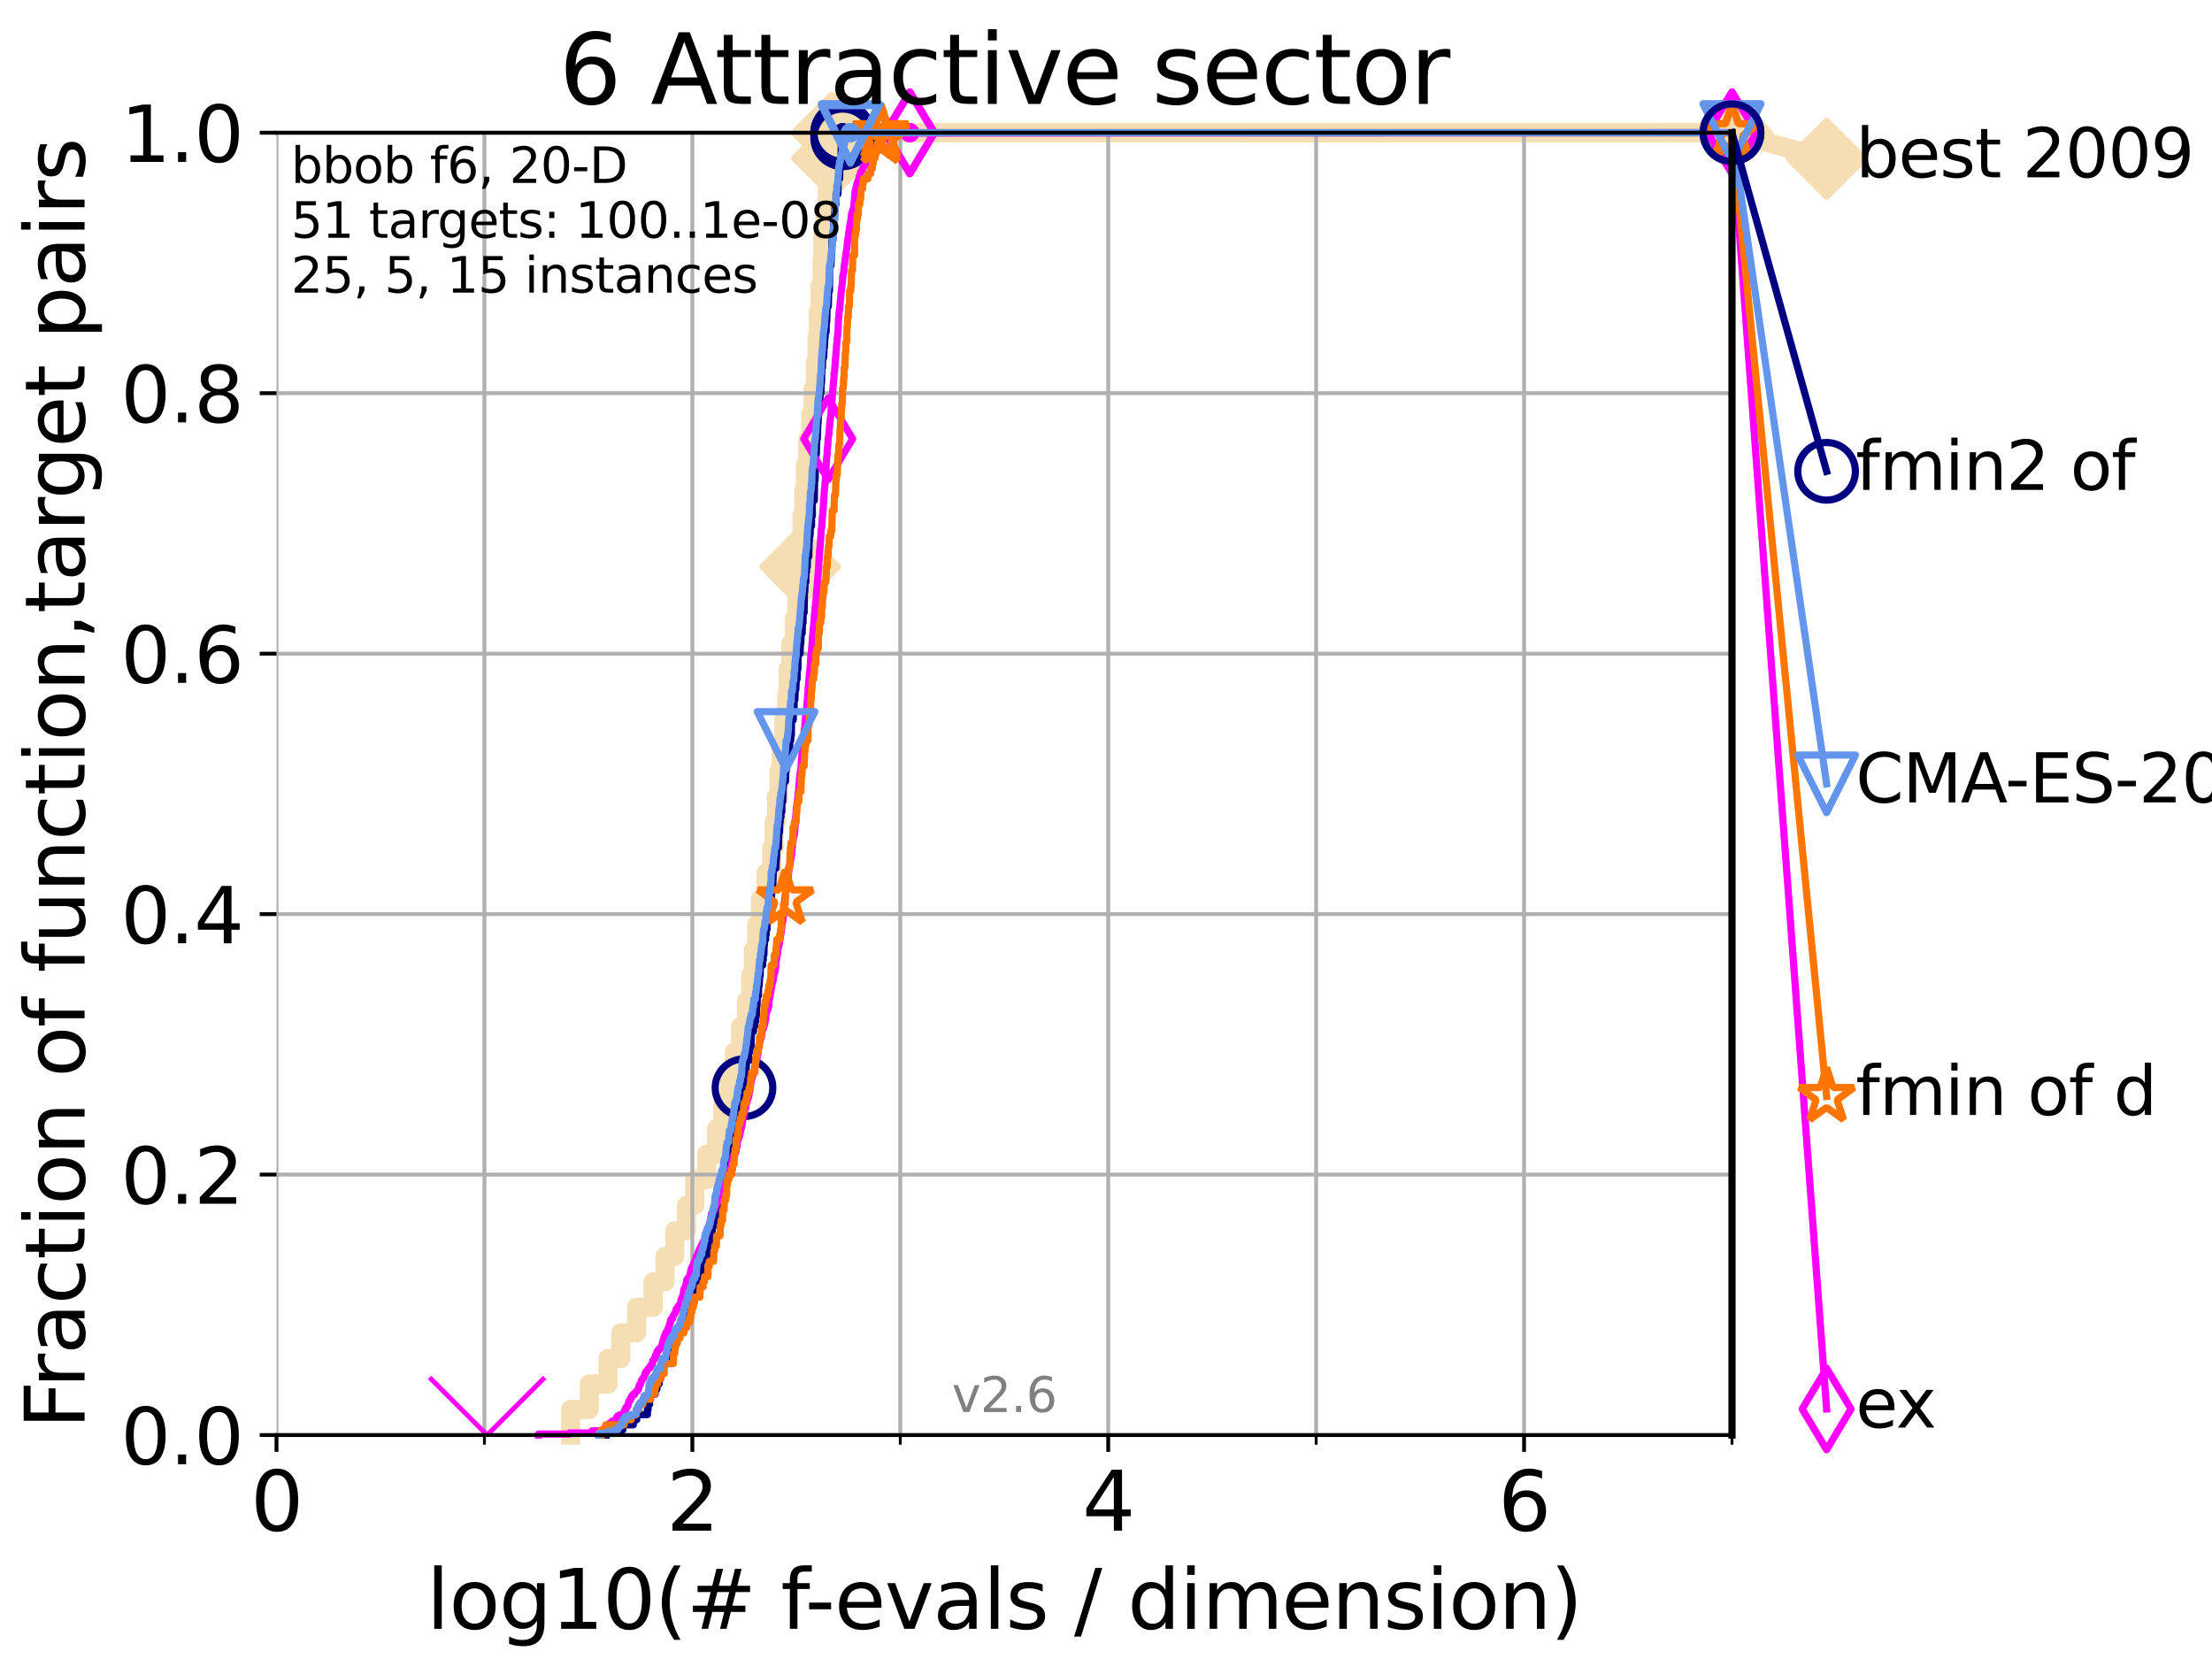 <?xml version="1.0" encoding="utf-8" standalone="no"?>
<!DOCTYPE svg PUBLIC "-//W3C//DTD SVG 1.1//EN"
  "http://www.w3.org/Graphics/SVG/1.1/DTD/svg11.dtd">
<svg xmlns:xlink="http://www.w3.org/1999/xlink" width="460.8pt" height="345.6pt" viewBox="0 0 460.8 345.6" xmlns="http://www.w3.org/2000/svg" version="1.1">
 <defs>
  <style type="text/css">*{stroke-linejoin: round; stroke-linecap: butt}</style>
 </defs>
 <g id="figure_1">
  <g id="patch_1">
   <path d="M 0 345.6 
L 460.8 345.6 
L 460.8 0 
L 0 0 
z
" style="fill: #ffffff"/>
  </g>
  <g id="axes_1">
   <g id="patch_2">
    <path d="M 57.6 298.944 
L 360.806 298.944 
L 360.806 27.648 
L 57.6 27.648 
z
" style="fill: #ffffff"/>
   </g>
   <g id="line2d_1">
    <path d="M 118.89 298.944 
L 118.89 293.624 
L 122.766 293.624 
L 122.766 288.305 
L 126.661 288.305 
L 126.661 282.985 
L 129.334 282.985 
L 129.334 277.666 
L 132.604 277.666 
L 132.604 272.346 
L 136.069 272.346 
L 136.069 267.027 
L 138.541 267.027 
L 138.541 261.707 
L 140.566 261.707 
L 140.566 256.388 
L 143.006 256.388 
L 143.006 251.068 
L 144.713 251.068 
L 144.713 245.749 
L 147.208 245.749 
L 147.208 240.429 
L 149.274 240.429 
L 149.274 235.11 
L 150.594 235.11 
L 150.594 229.79 
L 152.008 229.79 
L 152.008 224.471 
L 153.013 224.471 
L 153.013 219.151 
L 154.284 219.151 
L 154.284 213.832 
L 155.511 213.832 
L 155.511 208.512 
L 156.408 208.512 
L 156.408 203.192 
L 156.937 203.192 
L 156.937 197.873 
L 157.637 197.873 
L 157.637 192.553 
L 158.432 192.553 
L 158.432 187.234 
L 159.589 187.234 
L 159.589 181.914 
L 160.77 181.914 
L 160.77 176.595 
L 161.274 176.595 
L 161.274 171.275 
L 161.766 171.275 
L 161.766 165.956 
L 162.277 165.956 
L 162.277 160.636 
L 162.712 160.636 
L 162.712 155.317 
L 163.308 155.317 
L 163.308 149.997 
L 163.873 149.997 
L 163.873 144.678 
L 164.171 144.678 
L 164.171 139.358 
L 164.759 139.358 
L 164.759 134.039 
L 165.508 134.039 
L 165.508 128.719 
L 165.993 128.719 
L 165.993 123.4 
L 166.385 123.4 
L 166.385 118.08 
L 166.679 118.08 
L 166.679 112.76 
L 167.051 112.76 
L 167.051 107.441 
L 167.469 107.441 
L 167.469 102.121 
L 167.775 102.121 
L 167.775 96.802 
L 168.259 96.802 
L 168.259 91.482 
L 168.895 91.482 
L 168.895 86.163 
L 169.388 86.163 
L 169.388 80.843 
L 169.857 80.843 
L 169.857 75.524 
L 170.198 75.524 
L 170.198 70.204 
L 170.477 70.204 
L 170.477 64.885 
L 170.847 64.885 
L 170.847 59.565 
L 171.247 59.565 
L 171.247 54.246 
L 171.418 54.246 
L 171.418 48.926 
L 171.895 48.926 
L 171.895 43.607 
L 172.344 43.607 
L 172.344 38.287 
L 172.881 38.287 
L 172.881 32.968 
L 173.298 32.968 
L 173.298 27.648 
L 360.806 27.648 
" style="fill: none; stroke: #f5deb3; stroke-width: 4; stroke-linecap: square"/>
   </g>
   <g id="line2d_2">
    <defs>
     <path id="m3d2517dbc0" d="M -0 7.778 
L 7.778 0 
L 0 -7.778 
L -7.778 -0 
z
" style="stroke: #f5deb3; stroke-width: 1.5; stroke-linejoin: miter"/>
    </defs>
    <g>
     <use xlink:href="#m3d2517dbc0" x="166.679" y="118.08" style="fill: #f5deb3; stroke: #f5deb3; stroke-width: 1.5; stroke-linejoin: miter"/>
     <use xlink:href="#m3d2517dbc0" x="173.298" y="32.968" style="fill: #f5deb3; stroke: #f5deb3; stroke-width: 1.5; stroke-linejoin: miter"/>
     <use xlink:href="#m3d2517dbc0" x="173.298" y="27.648" style="fill: #f5deb3; stroke: #f5deb3; stroke-width: 1.5; stroke-linejoin: miter"/>
     <use xlink:href="#m3d2517dbc0" x="173.298" y="27.648" style="fill: #f5deb3; stroke: #f5deb3; stroke-width: 1.5; stroke-linejoin: miter"/>
     <use xlink:href="#m3d2517dbc0" x="360.806" y="27.648" style="fill: #f5deb3; stroke: #f5deb3; stroke-width: 1.5; stroke-linejoin: miter"/>
    </g>
   </g>
   <g id="line2d_3">
    <path style="fill: none; stroke: #f5deb3; stroke-width: 4; stroke-linecap: square"/>
    <g/>
   </g>
   <g id="line2d_4">
    <path d="M 360.806 27.648 
L 380.515 33.074 
" style="fill: none; stroke: #f5deb3; stroke-width: 4; stroke-linecap: square"/>
    <g>
     <use xlink:href="#m3d2517dbc0" x="360.806" y="27.648" style="fill: #f5deb3; stroke: #f5deb3; stroke-width: 1.5; stroke-linejoin: miter"/>
     <use xlink:href="#m3d2517dbc0" x="380.515" y="33.074" style="fill: #f5deb3; stroke: #f5deb3; stroke-width: 1.5; stroke-linejoin: miter"/>
    </g>
   </g>
   <g id="matplotlib.axis_1">
    <g id="xtick_1">
     <g id="line2d_5">
      <path d="M 57.6 298.944 
L 57.6 27.648 
" clip-path="url(#p5018a38c80)" style="fill: none; stroke: #b0b0b0; stroke-width: 0.8; stroke-linecap: square"/>
     </g>
     <g id="line2d_6">
      <defs>
       <path id="m509cb86b01" d="M 0 0 
L 0 3.5 
" style="stroke: #000000; stroke-width: 0.8"/>
      </defs>
      <g>
       <use xlink:href="#m509cb86b01" x="57.6" y="298.944" style="stroke: #000000; stroke-width: 0.8"/>
      </g>
     </g>
     <g id="text_1">
      <!-- 0 -->
      <g transform="translate(52.192 318.861)scale(0.17 -0.17)">
       <defs>
        <path id="DejaVuSans-30" d="M 2034 4250 
Q 1547 4250 1301 3770 
Q 1056 3291 1056 2328 
Q 1056 1369 1301 889 
Q 1547 409 2034 409 
Q 2525 409 2770 889 
Q 3016 1369 3016 2328 
Q 3016 3291 2770 3770 
Q 2525 4250 2034 4250 
z
M 2034 4750 
Q 2819 4750 3233 4129 
Q 3647 3509 3647 2328 
Q 3647 1150 3233 529 
Q 2819 -91 2034 -91 
Q 1250 -91 836 529 
Q 422 1150 422 2328 
Q 422 3509 836 4129 
Q 1250 4750 2034 4750 
z
" transform="scale(0.016)"/>
       </defs>
       <use xlink:href="#DejaVuSans-30"/>
      </g>
     </g>
    </g>
    <g id="xtick_2">
     <g id="line2d_7">
      <path d="M 144.23 298.944 
L 144.23 27.648 
" clip-path="url(#p5018a38c80)" style="fill: none; stroke: #b0b0b0; stroke-width: 0.8; stroke-linecap: square"/>
     </g>
     <g id="line2d_8">
      <g>
       <use xlink:href="#m509cb86b01" x="144.23" y="298.944" style="stroke: #000000; stroke-width: 0.8"/>
      </g>
     </g>
     <g id="text_2">
      <!-- 2 -->
      <g transform="translate(138.822 318.861)scale(0.17 -0.17)">
       <defs>
        <path id="DejaVuSans-32" d="M 1228 531 
L 3431 531 
L 3431 0 
L 469 0 
L 469 531 
Q 828 903 1448 1529 
Q 2069 2156 2228 2338 
Q 2531 2678 2651 2914 
Q 2772 3150 2772 3378 
Q 2772 3750 2511 3984 
Q 2250 4219 1831 4219 
Q 1534 4219 1204 4116 
Q 875 4013 500 3803 
L 500 4441 
Q 881 4594 1212 4672 
Q 1544 4750 1819 4750 
Q 2544 4750 2975 4387 
Q 3406 4025 3406 3419 
Q 3406 3131 3298 2873 
Q 3191 2616 2906 2266 
Q 2828 2175 2409 1742 
Q 1991 1309 1228 531 
z
" transform="scale(0.016)"/>
       </defs>
       <use xlink:href="#DejaVuSans-32"/>
      </g>
     </g>
    </g>
    <g id="xtick_3">
     <g id="line2d_9">
      <path d="M 230.861 298.944 
L 230.861 27.648 
" clip-path="url(#p5018a38c80)" style="fill: none; stroke: #b0b0b0; stroke-width: 0.8; stroke-linecap: square"/>
     </g>
     <g id="line2d_10">
      <g>
       <use xlink:href="#m509cb86b01" x="230.861" y="298.944" style="stroke: #000000; stroke-width: 0.8"/>
      </g>
     </g>
     <g id="text_3">
      <!-- 4 -->
      <g transform="translate(225.453 318.861)scale(0.17 -0.17)">
       <defs>
        <path id="DejaVuSans-34" d="M 2419 4116 
L 825 1625 
L 2419 1625 
L 2419 4116 
z
M 2253 4666 
L 3047 4666 
L 3047 1625 
L 3713 1625 
L 3713 1100 
L 3047 1100 
L 3047 0 
L 2419 0 
L 2419 1100 
L 313 1100 
L 313 1709 
L 2253 4666 
z
" transform="scale(0.016)"/>
       </defs>
       <use xlink:href="#DejaVuSans-34"/>
      </g>
     </g>
    </g>
    <g id="xtick_4">
     <g id="line2d_11">
      <path d="M 317.491 298.944 
L 317.491 27.648 
" clip-path="url(#p5018a38c80)" style="fill: none; stroke: #b0b0b0; stroke-width: 0.8; stroke-linecap: square"/>
     </g>
     <g id="line2d_12">
      <g>
       <use xlink:href="#m509cb86b01" x="317.491" y="298.944" style="stroke: #000000; stroke-width: 0.8"/>
      </g>
     </g>
     <g id="text_4">
      <!-- 6 -->
      <g transform="translate(312.083 318.861)scale(0.17 -0.17)">
       <defs>
        <path id="DejaVuSans-36" d="M 2113 2584 
Q 1688 2584 1439 2293 
Q 1191 2003 1191 1497 
Q 1191 994 1439 701 
Q 1688 409 2113 409 
Q 2538 409 2786 701 
Q 3034 994 3034 1497 
Q 3034 2003 2786 2293 
Q 2538 2584 2113 2584 
z
M 3366 4563 
L 3366 3988 
Q 3128 4100 2886 4159 
Q 2644 4219 2406 4219 
Q 1781 4219 1451 3797 
Q 1122 3375 1075 2522 
Q 1259 2794 1537 2939 
Q 1816 3084 2150 3084 
Q 2853 3084 3261 2657 
Q 3669 2231 3669 1497 
Q 3669 778 3244 343 
Q 2819 -91 2113 -91 
Q 1303 -91 875 529 
Q 447 1150 447 2328 
Q 447 3434 972 4092 
Q 1497 4750 2381 4750 
Q 2619 4750 2861 4703 
Q 3103 4656 3366 4563 
z
" transform="scale(0.016)"/>
       </defs>
       <use xlink:href="#DejaVuSans-36"/>
      </g>
     </g>
    </g>
    <g id="xtick_5">
     <g id="line2d_13">
      <path d="M 100.915 298.944 
L 100.915 27.648 
" clip-path="url(#p5018a38c80)" style="fill: none; stroke: #b0b0b0; stroke-width: 0.8; stroke-linecap: square"/>
     </g>
     <g id="line2d_14">
      <defs>
       <path id="m0e503119c6" d="M 0 0 
L 0 2 
" style="stroke: #000000; stroke-width: 0.6"/>
      </defs>
      <g>
       <use xlink:href="#m0e503119c6" x="100.915" y="298.944" style="stroke: #000000; stroke-width: 0.6"/>
      </g>
     </g>
    </g>
    <g id="xtick_6">
     <g id="line2d_15">
      <path d="M 187.546 298.944 
L 187.546 27.648 
" clip-path="url(#p5018a38c80)" style="fill: none; stroke: #b0b0b0; stroke-width: 0.8; stroke-linecap: square"/>
     </g>
     <g id="line2d_16">
      <g>
       <use xlink:href="#m0e503119c6" x="187.546" y="298.944" style="stroke: #000000; stroke-width: 0.6"/>
      </g>
     </g>
    </g>
    <g id="xtick_7">
     <g id="line2d_17">
      <path d="M 274.176 298.944 
L 274.176 27.648 
" clip-path="url(#p5018a38c80)" style="fill: none; stroke: #b0b0b0; stroke-width: 0.8; stroke-linecap: square"/>
     </g>
     <g id="line2d_18">
      <g>
       <use xlink:href="#m0e503119c6" x="274.176" y="298.944" style="stroke: #000000; stroke-width: 0.6"/>
      </g>
     </g>
    </g>
    <g id="xtick_8">
     <g id="line2d_19">
      <path d="M 360.806 298.944 
L 360.806 27.648 
" clip-path="url(#p5018a38c80)" style="fill: none; stroke: #b0b0b0; stroke-width: 0.8; stroke-linecap: square"/>
     </g>
     <g id="line2d_20">
      <g>
       <use xlink:href="#m0e503119c6" x="360.806" y="298.944" style="stroke: #000000; stroke-width: 0.6"/>
      </g>
     </g>
    </g>
    <g id="text_5">
     <!-- log10(# f-evals / dimension) -->
     <g transform="translate(88.823 339.314)scale(0.17 -0.17)">
      <defs>
       <path id="DejaVuSans-6c" d="M 603 4863 
L 1178 4863 
L 1178 0 
L 603 0 
L 603 4863 
z
" transform="scale(0.016)"/>
       <path id="DejaVuSans-6f" d="M 1959 3097 
Q 1497 3097 1228 2736 
Q 959 2375 959 1747 
Q 959 1119 1226 758 
Q 1494 397 1959 397 
Q 2419 397 2687 759 
Q 2956 1122 2956 1747 
Q 2956 2369 2687 2733 
Q 2419 3097 1959 3097 
z
M 1959 3584 
Q 2709 3584 3137 3096 
Q 3566 2609 3566 1747 
Q 3566 888 3137 398 
Q 2709 -91 1959 -91 
Q 1206 -91 779 398 
Q 353 888 353 1747 
Q 353 2609 779 3096 
Q 1206 3584 1959 3584 
z
" transform="scale(0.016)"/>
       <path id="DejaVuSans-67" d="M 2906 1791 
Q 2906 2416 2648 2759 
Q 2391 3103 1925 3103 
Q 1463 3103 1205 2759 
Q 947 2416 947 1791 
Q 947 1169 1205 825 
Q 1463 481 1925 481 
Q 2391 481 2648 825 
Q 2906 1169 2906 1791 
z
M 3481 434 
Q 3481 -459 3084 -895 
Q 2688 -1331 1869 -1331 
Q 1566 -1331 1297 -1286 
Q 1028 -1241 775 -1147 
L 775 -588 
Q 1028 -725 1275 -790 
Q 1522 -856 1778 -856 
Q 2344 -856 2625 -561 
Q 2906 -266 2906 331 
L 2906 616 
Q 2728 306 2450 153 
Q 2172 0 1784 0 
Q 1141 0 747 490 
Q 353 981 353 1791 
Q 353 2603 747 3093 
Q 1141 3584 1784 3584 
Q 2172 3584 2450 3431 
Q 2728 3278 2906 2969 
L 2906 3500 
L 3481 3500 
L 3481 434 
z
" transform="scale(0.016)"/>
       <path id="DejaVuSans-31" d="M 794 531 
L 1825 531 
L 1825 4091 
L 703 3866 
L 703 4441 
L 1819 4666 
L 2450 4666 
L 2450 531 
L 3481 531 
L 3481 0 
L 794 0 
L 794 531 
z
" transform="scale(0.016)"/>
       <path id="DejaVuSans-28" d="M 1984 4856 
Q 1566 4138 1362 3434 
Q 1159 2731 1159 2009 
Q 1159 1288 1364 580 
Q 1569 -128 1984 -844 
L 1484 -844 
Q 1016 -109 783 600 
Q 550 1309 550 2009 
Q 550 2706 781 3412 
Q 1013 4119 1484 4856 
L 1984 4856 
z
" transform="scale(0.016)"/>
       <path id="DejaVuSans-23" d="M 3272 2816 
L 2363 2816 
L 2100 1772 
L 3016 1772 
L 3272 2816 
z
M 2803 4594 
L 2478 3297 
L 3391 3297 
L 3719 4594 
L 4219 4594 
L 3897 3297 
L 4872 3297 
L 4872 2816 
L 3775 2816 
L 3519 1772 
L 4513 1772 
L 4513 1294 
L 3397 1294 
L 3072 0 
L 2572 0 
L 2894 1294 
L 1978 1294 
L 1656 0 
L 1153 0 
L 1478 1294 
L 494 1294 
L 494 1772 
L 1594 1772 
L 1856 2816 
L 850 2816 
L 850 3297 
L 1978 3297 
L 2297 4594 
L 2803 4594 
z
" transform="scale(0.016)"/>
       <path id="DejaVuSans-20" transform="scale(0.016)"/>
       <path id="DejaVuSans-66" d="M 2375 4863 
L 2375 4384 
L 1825 4384 
Q 1516 4384 1395 4259 
Q 1275 4134 1275 3809 
L 1275 3500 
L 2222 3500 
L 2222 3053 
L 1275 3053 
L 1275 0 
L 697 0 
L 697 3053 
L 147 3053 
L 147 3500 
L 697 3500 
L 697 3744 
Q 697 4328 969 4595 
Q 1241 4863 1831 4863 
L 2375 4863 
z
" transform="scale(0.016)"/>
       <path id="DejaVuSans-2d" d="M 313 2009 
L 1997 2009 
L 1997 1497 
L 313 1497 
L 313 2009 
z
" transform="scale(0.016)"/>
       <path id="DejaVuSans-65" d="M 3597 1894 
L 3597 1613 
L 953 1613 
Q 991 1019 1311 708 
Q 1631 397 2203 397 
Q 2534 397 2845 478 
Q 3156 559 3463 722 
L 3463 178 
Q 3153 47 2828 -22 
Q 2503 -91 2169 -91 
Q 1331 -91 842 396 
Q 353 884 353 1716 
Q 353 2575 817 3079 
Q 1281 3584 2069 3584 
Q 2775 3584 3186 3129 
Q 3597 2675 3597 1894 
z
M 3022 2063 
Q 3016 2534 2758 2815 
Q 2500 3097 2075 3097 
Q 1594 3097 1305 2825 
Q 1016 2553 972 2059 
L 3022 2063 
z
" transform="scale(0.016)"/>
       <path id="DejaVuSans-76" d="M 191 3500 
L 800 3500 
L 1894 563 
L 2988 3500 
L 3597 3500 
L 2284 0 
L 1503 0 
L 191 3500 
z
" transform="scale(0.016)"/>
       <path id="DejaVuSans-61" d="M 2194 1759 
Q 1497 1759 1228 1600 
Q 959 1441 959 1056 
Q 959 750 1161 570 
Q 1363 391 1709 391 
Q 2188 391 2477 730 
Q 2766 1069 2766 1631 
L 2766 1759 
L 2194 1759 
z
M 3341 1997 
L 3341 0 
L 2766 0 
L 2766 531 
Q 2569 213 2275 61 
Q 1981 -91 1556 -91 
Q 1019 -91 701 211 
Q 384 513 384 1019 
Q 384 1609 779 1909 
Q 1175 2209 1959 2209 
L 2766 2209 
L 2766 2266 
Q 2766 2663 2505 2880 
Q 2244 3097 1772 3097 
Q 1472 3097 1187 3025 
Q 903 2953 641 2809 
L 641 3341 
Q 956 3463 1253 3523 
Q 1550 3584 1831 3584 
Q 2591 3584 2966 3190 
Q 3341 2797 3341 1997 
z
" transform="scale(0.016)"/>
       <path id="DejaVuSans-73" d="M 2834 3397 
L 2834 2853 
Q 2591 2978 2328 3040 
Q 2066 3103 1784 3103 
Q 1356 3103 1142 2972 
Q 928 2841 928 2578 
Q 928 2378 1081 2264 
Q 1234 2150 1697 2047 
L 1894 2003 
Q 2506 1872 2764 1633 
Q 3022 1394 3022 966 
Q 3022 478 2636 193 
Q 2250 -91 1575 -91 
Q 1294 -91 989 -36 
Q 684 19 347 128 
L 347 722 
Q 666 556 975 473 
Q 1284 391 1588 391 
Q 1994 391 2212 530 
Q 2431 669 2431 922 
Q 2431 1156 2273 1281 
Q 2116 1406 1581 1522 
L 1381 1569 
Q 847 1681 609 1914 
Q 372 2147 372 2553 
Q 372 3047 722 3315 
Q 1072 3584 1716 3584 
Q 2034 3584 2315 3537 
Q 2597 3491 2834 3397 
z
" transform="scale(0.016)"/>
       <path id="DejaVuSans-2f" d="M 1625 4666 
L 2156 4666 
L 531 -594 
L 0 -594 
L 1625 4666 
z
" transform="scale(0.016)"/>
       <path id="DejaVuSans-64" d="M 2906 2969 
L 2906 4863 
L 3481 4863 
L 3481 0 
L 2906 0 
L 2906 525 
Q 2725 213 2448 61 
Q 2172 -91 1784 -91 
Q 1150 -91 751 415 
Q 353 922 353 1747 
Q 353 2572 751 3078 
Q 1150 3584 1784 3584 
Q 2172 3584 2448 3432 
Q 2725 3281 2906 2969 
z
M 947 1747 
Q 947 1113 1208 752 
Q 1469 391 1925 391 
Q 2381 391 2643 752 
Q 2906 1113 2906 1747 
Q 2906 2381 2643 2742 
Q 2381 3103 1925 3103 
Q 1469 3103 1208 2742 
Q 947 2381 947 1747 
z
" transform="scale(0.016)"/>
       <path id="DejaVuSans-69" d="M 603 3500 
L 1178 3500 
L 1178 0 
L 603 0 
L 603 3500 
z
M 603 4863 
L 1178 4863 
L 1178 4134 
L 603 4134 
L 603 4863 
z
" transform="scale(0.016)"/>
       <path id="DejaVuSans-6d" d="M 3328 2828 
Q 3544 3216 3844 3400 
Q 4144 3584 4550 3584 
Q 5097 3584 5394 3201 
Q 5691 2819 5691 2113 
L 5691 0 
L 5113 0 
L 5113 2094 
Q 5113 2597 4934 2840 
Q 4756 3084 4391 3084 
Q 3944 3084 3684 2787 
Q 3425 2491 3425 1978 
L 3425 0 
L 2847 0 
L 2847 2094 
Q 2847 2600 2669 2842 
Q 2491 3084 2119 3084 
Q 1678 3084 1418 2786 
Q 1159 2488 1159 1978 
L 1159 0 
L 581 0 
L 581 3500 
L 1159 3500 
L 1159 2956 
Q 1356 3278 1631 3431 
Q 1906 3584 2284 3584 
Q 2666 3584 2933 3390 
Q 3200 3197 3328 2828 
z
" transform="scale(0.016)"/>
       <path id="DejaVuSans-6e" d="M 3513 2113 
L 3513 0 
L 2938 0 
L 2938 2094 
Q 2938 2591 2744 2837 
Q 2550 3084 2163 3084 
Q 1697 3084 1428 2787 
Q 1159 2491 1159 1978 
L 1159 0 
L 581 0 
L 581 3500 
L 1159 3500 
L 1159 2956 
Q 1366 3272 1645 3428 
Q 1925 3584 2291 3584 
Q 2894 3584 3203 3211 
Q 3513 2838 3513 2113 
z
" transform="scale(0.016)"/>
       <path id="DejaVuSans-29" d="M 513 4856 
L 1013 4856 
Q 1481 4119 1714 3412 
Q 1947 2706 1947 2009 
Q 1947 1309 1714 600 
Q 1481 -109 1013 -844 
L 513 -844 
Q 928 -128 1133 580 
Q 1338 1288 1338 2009 
Q 1338 2731 1133 3434 
Q 928 4138 513 4856 
z
" transform="scale(0.016)"/>
      </defs>
      <use xlink:href="#DejaVuSans-6c"/>
      <use xlink:href="#DejaVuSans-6f" x="27.783"/>
      <use xlink:href="#DejaVuSans-67" x="88.965"/>
      <use xlink:href="#DejaVuSans-31" x="152.441"/>
      <use xlink:href="#DejaVuSans-30" x="216.064"/>
      <use xlink:href="#DejaVuSans-28" x="279.688"/>
      <use xlink:href="#DejaVuSans-23" x="318.701"/>
      <use xlink:href="#DejaVuSans-20" x="402.49"/>
      <use xlink:href="#DejaVuSans-66" x="434.277"/>
      <use xlink:href="#DejaVuSans-2d" x="463.982"/>
      <use xlink:href="#DejaVuSans-65" x="500.066"/>
      <use xlink:href="#DejaVuSans-76" x="561.59"/>
      <use xlink:href="#DejaVuSans-61" x="620.77"/>
      <use xlink:href="#DejaVuSans-6c" x="682.049"/>
      <use xlink:href="#DejaVuSans-73" x="709.832"/>
      <use xlink:href="#DejaVuSans-20" x="761.932"/>
      <use xlink:href="#DejaVuSans-2f" x="793.719"/>
      <use xlink:href="#DejaVuSans-20" x="827.41"/>
      <use xlink:href="#DejaVuSans-64" x="859.197"/>
      <use xlink:href="#DejaVuSans-69" x="922.674"/>
      <use xlink:href="#DejaVuSans-6d" x="950.457"/>
      <use xlink:href="#DejaVuSans-65" x="1047.869"/>
      <use xlink:href="#DejaVuSans-6e" x="1109.393"/>
      <use xlink:href="#DejaVuSans-73" x="1172.771"/>
      <use xlink:href="#DejaVuSans-69" x="1224.871"/>
      <use xlink:href="#DejaVuSans-6f" x="1252.654"/>
      <use xlink:href="#DejaVuSans-6e" x="1313.836"/>
      <use xlink:href="#DejaVuSans-29" x="1377.215"/>
     </g>
    </g>
   </g>
   <g id="matplotlib.axis_2">
    <g id="ytick_1">
     <g id="line2d_21">
      <path d="M 57.6 298.944 
L 360.806 298.944 
" clip-path="url(#p5018a38c80)" style="fill: none; stroke: #b0b0b0; stroke-width: 0.8; stroke-linecap: square"/>
     </g>
     <g id="line2d_22">
      <defs>
       <path id="mdcfc4e60a5" d="M 0 0 
L -3.5 0 
" style="stroke: #000000; stroke-width: 0.8"/>
      </defs>
      <g>
       <use xlink:href="#mdcfc4e60a5" x="57.6" y="298.944" style="stroke: #000000; stroke-width: 0.8"/>
      </g>
     </g>
     <g id="text_6">
      <!-- 0.0 -->
      <g transform="translate(25.155 305.023)scale(0.16 -0.16)">
       <defs>
        <path id="DejaVuSans-2e" d="M 684 794 
L 1344 794 
L 1344 0 
L 684 0 
L 684 794 
z
" transform="scale(0.016)"/>
       </defs>
       <use xlink:href="#DejaVuSans-30"/>
       <use xlink:href="#DejaVuSans-2e" x="63.623"/>
       <use xlink:href="#DejaVuSans-30" x="95.41"/>
      </g>
     </g>
    </g>
    <g id="ytick_2">
     <g id="line2d_23">
      <path d="M 57.6 244.685 
L 360.806 244.685 
" clip-path="url(#p5018a38c80)" style="fill: none; stroke: #b0b0b0; stroke-width: 0.8; stroke-linecap: square"/>
     </g>
     <g id="line2d_24">
      <g>
       <use xlink:href="#mdcfc4e60a5" x="57.6" y="244.685" style="stroke: #000000; stroke-width: 0.8"/>
      </g>
     </g>
     <g id="text_7">
      <!-- 0.2 -->
      <g transform="translate(25.155 250.764)scale(0.16 -0.16)">
       <use xlink:href="#DejaVuSans-30"/>
       <use xlink:href="#DejaVuSans-2e" x="63.623"/>
       <use xlink:href="#DejaVuSans-32" x="95.41"/>
      </g>
     </g>
    </g>
    <g id="ytick_3">
     <g id="line2d_25">
      <path d="M 57.6 190.426 
L 360.806 190.426 
" clip-path="url(#p5018a38c80)" style="fill: none; stroke: #b0b0b0; stroke-width: 0.8; stroke-linecap: square"/>
     </g>
     <g id="line2d_26">
      <g>
       <use xlink:href="#mdcfc4e60a5" x="57.6" y="190.426" style="stroke: #000000; stroke-width: 0.8"/>
      </g>
     </g>
     <g id="text_8">
      <!-- 0.4 -->
      <g transform="translate(25.155 196.504)scale(0.16 -0.16)">
       <use xlink:href="#DejaVuSans-30"/>
       <use xlink:href="#DejaVuSans-2e" x="63.623"/>
       <use xlink:href="#DejaVuSans-34" x="95.41"/>
      </g>
     </g>
    </g>
    <g id="ytick_4">
     <g id="line2d_27">
      <path d="M 57.6 136.166 
L 360.806 136.166 
" clip-path="url(#p5018a38c80)" style="fill: none; stroke: #b0b0b0; stroke-width: 0.8; stroke-linecap: square"/>
     </g>
     <g id="line2d_28">
      <g>
       <use xlink:href="#mdcfc4e60a5" x="57.6" y="136.166" style="stroke: #000000; stroke-width: 0.8"/>
      </g>
     </g>
     <g id="text_9">
      <!-- 0.6 -->
      <g transform="translate(25.155 142.245)scale(0.16 -0.16)">
       <use xlink:href="#DejaVuSans-30"/>
       <use xlink:href="#DejaVuSans-2e" x="63.623"/>
       <use xlink:href="#DejaVuSans-36" x="95.41"/>
      </g>
     </g>
    </g>
    <g id="ytick_5">
     <g id="line2d_29">
      <path d="M 57.6 81.907 
L 360.806 81.907 
" clip-path="url(#p5018a38c80)" style="fill: none; stroke: #b0b0b0; stroke-width: 0.8; stroke-linecap: square"/>
     </g>
     <g id="line2d_30">
      <g>
       <use xlink:href="#mdcfc4e60a5" x="57.6" y="81.907" style="stroke: #000000; stroke-width: 0.8"/>
      </g>
     </g>
     <g id="text_10">
      <!-- 0.8 -->
      <g transform="translate(25.155 87.986)scale(0.16 -0.16)">
       <defs>
        <path id="DejaVuSans-38" d="M 2034 2216 
Q 1584 2216 1326 1975 
Q 1069 1734 1069 1313 
Q 1069 891 1326 650 
Q 1584 409 2034 409 
Q 2484 409 2743 651 
Q 3003 894 3003 1313 
Q 3003 1734 2745 1975 
Q 2488 2216 2034 2216 
z
M 1403 2484 
Q 997 2584 770 2862 
Q 544 3141 544 3541 
Q 544 4100 942 4425 
Q 1341 4750 2034 4750 
Q 2731 4750 3128 4425 
Q 3525 4100 3525 3541 
Q 3525 3141 3298 2862 
Q 3072 2584 2669 2484 
Q 3125 2378 3379 2068 
Q 3634 1759 3634 1313 
Q 3634 634 3220 271 
Q 2806 -91 2034 -91 
Q 1263 -91 848 271 
Q 434 634 434 1313 
Q 434 1759 690 2068 
Q 947 2378 1403 2484 
z
M 1172 3481 
Q 1172 3119 1398 2916 
Q 1625 2713 2034 2713 
Q 2441 2713 2670 2916 
Q 2900 3119 2900 3481 
Q 2900 3844 2670 4047 
Q 2441 4250 2034 4250 
Q 1625 4250 1398 4047 
Q 1172 3844 1172 3481 
z
" transform="scale(0.016)"/>
       </defs>
       <use xlink:href="#DejaVuSans-30"/>
       <use xlink:href="#DejaVuSans-2e" x="63.623"/>
       <use xlink:href="#DejaVuSans-38" x="95.41"/>
      </g>
     </g>
    </g>
    <g id="ytick_6">
     <g id="line2d_31">
      <path d="M 57.6 27.648 
L 360.806 27.648 
" clip-path="url(#p5018a38c80)" style="fill: none; stroke: #b0b0b0; stroke-width: 0.8; stroke-linecap: square"/>
     </g>
     <g id="line2d_32">
      <g>
       <use xlink:href="#mdcfc4e60a5" x="57.6" y="27.648" style="stroke: #000000; stroke-width: 0.8"/>
      </g>
     </g>
     <g id="text_11">
      <!-- 1.0 -->
      <g transform="translate(25.155 33.727)scale(0.16 -0.16)">
       <use xlink:href="#DejaVuSans-31"/>
       <use xlink:href="#DejaVuSans-2e" x="63.623"/>
       <use xlink:href="#DejaVuSans-30" x="95.41"/>
      </g>
     </g>
    </g>
    <g id="text_12">
     <!-- Fraction of function,target pairs -->
     <g transform="translate(17.62 297.681)rotate(-90)scale(0.17 -0.17)">
      <defs>
       <path id="DejaVuSans-46" d="M 628 4666 
L 3309 4666 
L 3309 4134 
L 1259 4134 
L 1259 2759 
L 3109 2759 
L 3109 2228 
L 1259 2228 
L 1259 0 
L 628 0 
L 628 4666 
z
" transform="scale(0.016)"/>
       <path id="DejaVuSans-72" d="M 2631 2963 
Q 2534 3019 2420 3045 
Q 2306 3072 2169 3072 
Q 1681 3072 1420 2755 
Q 1159 2438 1159 1844 
L 1159 0 
L 581 0 
L 581 3500 
L 1159 3500 
L 1159 2956 
Q 1341 3275 1631 3429 
Q 1922 3584 2338 3584 
Q 2397 3584 2469 3576 
Q 2541 3569 2628 3553 
L 2631 2963 
z
" transform="scale(0.016)"/>
       <path id="DejaVuSans-63" d="M 3122 3366 
L 3122 2828 
Q 2878 2963 2633 3030 
Q 2388 3097 2138 3097 
Q 1578 3097 1268 2742 
Q 959 2388 959 1747 
Q 959 1106 1268 751 
Q 1578 397 2138 397 
Q 2388 397 2633 464 
Q 2878 531 3122 666 
L 3122 134 
Q 2881 22 2623 -34 
Q 2366 -91 2075 -91 
Q 1284 -91 818 406 
Q 353 903 353 1747 
Q 353 2603 823 3093 
Q 1294 3584 2113 3584 
Q 2378 3584 2631 3529 
Q 2884 3475 3122 3366 
z
" transform="scale(0.016)"/>
       <path id="DejaVuSans-74" d="M 1172 4494 
L 1172 3500 
L 2356 3500 
L 2356 3053 
L 1172 3053 
L 1172 1153 
Q 1172 725 1289 603 
Q 1406 481 1766 481 
L 2356 481 
L 2356 0 
L 1766 0 
Q 1100 0 847 248 
Q 594 497 594 1153 
L 594 3053 
L 172 3053 
L 172 3500 
L 594 3500 
L 594 4494 
L 1172 4494 
z
" transform="scale(0.016)"/>
       <path id="DejaVuSans-75" d="M 544 1381 
L 544 3500 
L 1119 3500 
L 1119 1403 
Q 1119 906 1312 657 
Q 1506 409 1894 409 
Q 2359 409 2629 706 
Q 2900 1003 2900 1516 
L 2900 3500 
L 3475 3500 
L 3475 0 
L 2900 0 
L 2900 538 
Q 2691 219 2414 64 
Q 2138 -91 1772 -91 
Q 1169 -91 856 284 
Q 544 659 544 1381 
z
M 1991 3584 
L 1991 3584 
z
" transform="scale(0.016)"/>
       <path id="DejaVuSans-2c" d="M 750 794 
L 1409 794 
L 1409 256 
L 897 -744 
L 494 -744 
L 750 256 
L 750 794 
z
" transform="scale(0.016)"/>
       <path id="DejaVuSans-70" d="M 1159 525 
L 1159 -1331 
L 581 -1331 
L 581 3500 
L 1159 3500 
L 1159 2969 
Q 1341 3281 1617 3432 
Q 1894 3584 2278 3584 
Q 2916 3584 3314 3078 
Q 3713 2572 3713 1747 
Q 3713 922 3314 415 
Q 2916 -91 2278 -91 
Q 1894 -91 1617 61 
Q 1341 213 1159 525 
z
M 3116 1747 
Q 3116 2381 2855 2742 
Q 2594 3103 2138 3103 
Q 1681 3103 1420 2742 
Q 1159 2381 1159 1747 
Q 1159 1113 1420 752 
Q 1681 391 2138 391 
Q 2594 391 2855 752 
Q 3116 1113 3116 1747 
z
" transform="scale(0.016)"/>
      </defs>
      <use xlink:href="#DejaVuSans-46"/>
      <use xlink:href="#DejaVuSans-72" x="50.27"/>
      <use xlink:href="#DejaVuSans-61" x="91.383"/>
      <use xlink:href="#DejaVuSans-63" x="152.662"/>
      <use xlink:href="#DejaVuSans-74" x="207.643"/>
      <use xlink:href="#DejaVuSans-69" x="246.852"/>
      <use xlink:href="#DejaVuSans-6f" x="274.635"/>
      <use xlink:href="#DejaVuSans-6e" x="335.816"/>
      <use xlink:href="#DejaVuSans-20" x="399.195"/>
      <use xlink:href="#DejaVuSans-6f" x="430.982"/>
      <use xlink:href="#DejaVuSans-66" x="492.164"/>
      <use xlink:href="#DejaVuSans-20" x="527.369"/>
      <use xlink:href="#DejaVuSans-66" x="559.156"/>
      <use xlink:href="#DejaVuSans-75" x="594.361"/>
      <use xlink:href="#DejaVuSans-6e" x="657.74"/>
      <use xlink:href="#DejaVuSans-63" x="721.119"/>
      <use xlink:href="#DejaVuSans-74" x="776.1"/>
      <use xlink:href="#DejaVuSans-69" x="815.309"/>
      <use xlink:href="#DejaVuSans-6f" x="843.092"/>
      <use xlink:href="#DejaVuSans-6e" x="904.273"/>
      <use xlink:href="#DejaVuSans-2c" x="967.652"/>
      <use xlink:href="#DejaVuSans-74" x="999.439"/>
      <use xlink:href="#DejaVuSans-61" x="1038.648"/>
      <use xlink:href="#DejaVuSans-72" x="1099.928"/>
      <use xlink:href="#DejaVuSans-67" x="1139.291"/>
      <use xlink:href="#DejaVuSans-65" x="1202.768"/>
      <use xlink:href="#DejaVuSans-74" x="1264.291"/>
      <use xlink:href="#DejaVuSans-20" x="1303.5"/>
      <use xlink:href="#DejaVuSans-70" x="1335.287"/>
      <use xlink:href="#DejaVuSans-61" x="1398.764"/>
      <use xlink:href="#DejaVuSans-69" x="1460.043"/>
      <use xlink:href="#DejaVuSans-72" x="1487.826"/>
      <use xlink:href="#DejaVuSans-73" x="1528.939"/>
     </g>
    </g>
   </g>
   <g id="line2d_33">
    <defs>
     <path id="me4ccd2123f" d="M 0 1.5 
C 0.398 1.5 0.779 1.342 1.061 1.061 
C 1.342 0.779 1.5 0.398 1.5 0 
C 1.5 -0.398 1.342 -0.779 1.061 -1.061 
C 0.779 -1.342 0.398 -1.5 0 -1.5 
C -0.398 -1.5 -0.779 -1.342 -1.061 -1.061 
C -1.342 -0.779 -1.5 -0.398 -1.5 0 
C -1.5 0.398 -1.342 0.779 -1.061 1.061 
C -0.779 1.342 -0.398 1.5 0 1.5 
z
" style="stroke: #f5deb3"/>
    </defs>
    <g>
     <use xlink:href="#me4ccd2123f" x="173.298" y="27.648" style="fill: #f5deb3; stroke: #f5deb3"/>
     <use xlink:href="#me4ccd2123f" x="173.298" y="27.648" style="fill: #f5deb3; stroke: #f5deb3"/>
    </g>
   </g>
   <g id="line2d_34">
    <defs>
     <path id="mcefc385f00" d="M 0 1.5 
C 0.398 1.5 0.779 1.342 1.061 1.061 
C 1.342 0.779 1.5 0.398 1.5 0 
C 1.5 -0.398 1.342 -0.779 1.061 -1.061 
C 0.779 -1.342 0.398 -1.5 0 -1.5 
C -0.398 -1.5 -0.779 -1.342 -1.061 -1.061 
C -1.342 -0.779 -1.5 -0.398 -1.5 0 
C -1.5 0.398 -1.342 0.779 -1.061 1.061 
C -0.779 1.342 -0.398 1.5 0 1.5 
z
" style="stroke: #000080"/>
    </defs>
    <g>
     <use xlink:href="#mcefc385f00" x="175.542" y="27.648" style="fill: #000080; stroke: #000080"/>
     <use xlink:href="#mcefc385f00" x="175.542" y="27.648" style="fill: #000080; stroke: #000080"/>
    </g>
   </g>
   <g id="line2d_35">
    <path d="M 126.275 298.944 
L 126.275 297.88 
L 129.745 297.88 
L 129.745 296.816 
L 131.929 296.816 
L 131.929 295.752 
L 132.639 295.752 
L 132.639 294.688 
L 134.87 294.688 
L 134.87 293.624 
L 135.009 293.624 
L 135.009 292.561 
L 135.314 292.561 
L 135.314 291.497 
L 135.509 291.497 
L 135.509 290.433 
L 136.485 290.433 
L 136.485 289.369 
L 136.851 289.369 
L 136.851 288.305 
L 137.305 288.305 
L 137.305 287.241 
L 137.628 287.241 
L 137.628 286.177 
L 137.814 286.177 
L 137.814 285.113 
L 138.09 285.113 
L 138.09 284.049 
L 139.736 284.049 
L 139.736 282.985 
L 140.08 282.985 
L 140.08 281.922 
L 140.255 281.922 
L 140.301 279.794 
L 141.04 279.794 
L 141.04 278.73 
L 141.535 278.73 
L 141.535 277.666 
L 141.654 277.666 
L 141.654 276.602 
L 141.868 276.602 
L 141.868 275.538 
L 142.425 275.538 
L 142.425 274.474 
L 142.865 274.474 
L 142.865 273.41 
L 143.156 273.41 
L 143.156 272.346 
L 143.364 272.346 
L 143.364 271.282 
L 144.631 271.282 
L 144.631 270.219 
L 144.796 270.219 
L 144.796 269.155 
L 144.95 269.155 
L 144.95 268.091 
L 145.273 268.091 
L 145.273 267.027 
L 145.791 267.027 
L 145.869 264.899 
L 146.066 264.899 
L 146.066 262.771 
L 146.337 262.771 
L 146.337 261.707 
L 147.312 261.707 
L 147.392 259.579 
L 147.971 259.579 
L 147.994 257.452 
L 148.322 257.452 
L 148.421 255.324 
L 148.823 255.324 
L 148.823 254.26 
L 149.079 254.26 
L 149.079 253.196 
L 149.637 253.196 
L 149.736 251.068 
L 149.89 251.068 
L 149.89 250.004 
L 150.378 250.004 
L 150.378 248.94 
L 150.714 248.94 
L 150.714 247.877 
L 150.867 247.877 
L 150.867 246.813 
L 151.018 246.813 
L 151.018 245.749 
L 151.227 245.749 
L 151.265 243.621 
L 151.554 243.621 
L 151.554 242.557 
L 151.826 242.557 
L 151.864 240.429 
L 152.218 240.429 
L 152.218 239.365 
L 152.335 239.365 
L 152.335 238.301 
L 153.054 238.301 
L 153.054 237.237 
L 153.23 237.237 
L 153.277 235.11 
L 153.439 235.11 
L 153.536 232.982 
L 153.889 232.982 
L 153.889 231.918 
L 154.007 231.918 
L 154.112 229.79 
L 154.454 229.79 
L 154.454 228.726 
L 154.784 228.726 
L 154.784 227.662 
L 154.961 227.662 
L 154.987 225.534 
L 155.246 225.534 
L 155.246 224.471 
L 155.361 224.471 
L 155.444 222.343 
L 155.475 222.343 
L 155.537 220.215 
L 155.925 220.215 
L 155.925 219.151 
L 156.22 219.151 
L 156.22 218.087 
L 156.453 218.087 
L 156.536 214.895 
L 156.966 214.895 
L 156.966 213.832 
L 157.222 213.832 
L 157.222 212.768 
L 157.424 212.768 
L 157.424 211.704 
L 157.577 211.704 
L 157.587 209.576 
L 157.707 209.576 
L 157.771 207.448 
L 157.994 207.448 
L 158.025 205.32 
L 158.161 205.32 
L 158.246 203.192 
L 158.375 203.192 
L 158.397 201.065 
L 158.882 201.065 
L 158.882 200.001 
L 158.994 200.001 
L 158.994 198.937 
L 159.131 198.937 
L 159.195 196.809 
L 159.254 196.809 
L 159.254 195.745 
L 159.494 195.745 
L 159.494 194.681 
L 159.639 194.681 
L 159.639 193.617 
L 159.784 193.617 
L 159.85 191.49 
L 159.964 191.49 
L 159.964 190.426 
L 160.159 190.426 
L 160.159 189.362 
L 160.311 189.362 
L 160.311 188.298 
L 160.577 188.298 
L 160.577 187.234 
L 160.707 187.234 
L 160.754 185.106 
L 160.976 185.106 
L 161.072 181.914 
L 161.106 181.914 
L 161.106 180.85 
L 161.647 180.85 
L 161.729 178.723 
L 161.762 178.723 
L 161.81 176.595 
L 162.165 176.595 
L 162.248 173.403 
L 162.374 173.403 
L 162.453 171.275 
L 162.524 171.275 
L 162.524 170.211 
L 162.691 170.211 
L 162.691 169.147 
L 162.866 169.147 
L 162.877 167.02 
L 163.071 167.02 
L 163.137 163.828 
L 163.212 163.828 
L 163.212 162.764 
L 163.649 162.764 
L 163.663 160.636 
L 163.77 160.636 
L 163.79 158.508 
L 164.165 158.508 
L 164.165 157.445 
L 164.337 157.445 
L 164.443 155.317 
L 164.517 155.317 
L 164.517 154.253 
L 164.73 154.253 
L 164.73 153.189 
L 164.853 153.189 
L 164.866 149.997 
L 165.242 149.997 
L 165.313 147.869 
L 165.41 147.869 
L 165.444 145.742 
L 165.593 145.742 
L 165.662 143.614 
L 165.791 143.614 
L 165.874 141.486 
L 166.04 141.486 
L 166.117 139.358 
L 166.225 139.358 
L 166.269 136.166 
L 166.667 136.166 
L 166.741 134.039 
L 166.821 134.039 
L 166.905 131.911 
L 167.107 131.911 
L 167.168 129.783 
L 167.279 129.783 
L 167.304 127.655 
L 167.507 127.655 
L 167.575 123.4 
L 167.638 123.4 
L 167.711 121.272 
L 167.867 121.272 
L 167.92 119.144 
L 168.024 119.144 
L 168.024 118.08 
L 168.175 118.08 
L 168.206 115.952 
L 168.488 115.952 
L 168.555 112.76 
L 168.602 112.76 
L 168.602 111.697 
L 168.738 111.697 
L 168.842 109.569 
L 169.055 109.569 
L 169.057 107.441 
L 169.222 107.441 
L 169.23 104.249 
L 169.634 104.249 
L 169.69 99.994 
L 169.801 99.994 
L 169.873 96.802 
L 169.929 96.802 
L 169.967 94.674 
L 170.048 94.674 
L 170.155 91.482 
L 170.257 91.482 
L 170.36 88.291 
L 170.41 88.291 
L 170.496 86.163 
L 170.587 86.163 
L 170.607 84.035 
L 170.787 84.035 
L 170.853 81.907 
L 171.001 81.907 
L 171.076 79.779 
L 171.13 79.779 
L 171.227 76.588 
L 171.332 76.588 
L 171.369 74.46 
L 171.599 74.46 
L 171.674 72.332 
L 171.75 72.332 
L 171.848 70.204 
L 171.904 70.204 
L 171.904 69.14 
L 172.104 69.14 
L 172.136 67.013 
L 172.227 67.013 
L 172.308 63.821 
L 172.556 63.821 
L 172.629 60.629 
L 172.786 60.629 
L 172.856 55.31 
L 173.097 55.31 
L 173.206 53.182 
L 173.232 53.182 
L 173.342 49.99 
L 173.526 49.99 
L 173.585 47.862 
L 173.648 47.862 
L 173.684 45.734 
L 173.844 45.734 
L 173.951 42.543 
L 174.153 42.543 
L 174.163 40.415 
L 174.57 40.415 
L 174.602 37.223 
L 174.908 37.223 
L 174.976 34.031 
L 175.081 34.031 
L 175.081 32.968 
L 175.21 32.968 
L 175.255 29.776 
L 175.387 29.776 
L 175.387 28.712 
L 175.542 28.712 
L 175.542 27.648 
L 360.806 27.648 
L 360.806 27.648 
" style="fill: none; stroke: #000080; stroke-width: 1.5; stroke-linecap: square"/>
   </g>
   <g id="line2d_36">
    <defs>
     <path id="m95a066a9be" d="M 0 6 
C 1.591 6 3.117 5.368 4.243 4.243 
C 5.368 3.117 6 1.591 6 0 
C 6 -1.591 5.368 -3.117 4.243 -4.243 
C 3.117 -5.368 1.591 -6 0 -6 
C -1.591 -6 -3.117 -5.368 -4.243 -4.243 
C -5.368 -3.117 -6 -1.591 -6 0 
C -6 1.591 -5.368 3.117 -4.243 4.243 
C -3.117 5.368 -1.591 6 0 6 
z
" style="stroke: #000080; stroke-width: 1.5"/>
    </defs>
    <g>
     <use xlink:href="#m95a066a9be" x="154.987" y="226.598" style="fill-opacity: 0; stroke: #000080; stroke-width: 1.5"/>
     <use xlink:href="#m95a066a9be" x="175.542" y="28.712" style="fill-opacity: 0; stroke: #000080; stroke-width: 1.5"/>
     <use xlink:href="#m95a066a9be" x="175.542" y="27.648" style="fill-opacity: 0; stroke: #000080; stroke-width: 1.5"/>
     <use xlink:href="#m95a066a9be" x="175.542" y="27.648" style="fill-opacity: 0; stroke: #000080; stroke-width: 1.5"/>
     <use xlink:href="#m95a066a9be" x="360.806" y="27.648" style="fill-opacity: 0; stroke: #000080; stroke-width: 1.5"/>
    </g>
   </g>
   <g id="line2d_37">
    <path style="fill: none; stroke: #000080; stroke-width: 1.5; stroke-linecap: square"/>
    <g/>
   </g>
   <g id="line2d_38">
    <defs>
     <path id="maa4f7ae8f7" d="M 0 1.5 
C 0.398 1.5 0.779 1.342 1.061 1.061 
C 1.342 0.779 1.5 0.398 1.5 0 
C 1.5 -0.398 1.342 -0.779 1.061 -1.061 
C 0.779 -1.342 0.398 -1.5 0 -1.5 
C -0.398 -1.5 -0.779 -1.342 -1.061 -1.061 
C -1.342 -0.779 -1.5 -0.398 -1.5 0 
C -1.5 0.398 -1.342 0.779 -1.061 1.061 
C -0.779 1.342 -0.398 1.5 0 1.5 
z
" style="stroke: #ff00ff"/>
    </defs>
    <g>
     <use xlink:href="#maa4f7ae8f7" x="189.533" y="27.648" style="fill: #ff00ff; stroke: #ff00ff"/>
     <use xlink:href="#maa4f7ae8f7" x="189.533" y="27.648" style="fill: #ff00ff; stroke: #ff00ff"/>
    </g>
   </g>
   <g id="line2d_39">
    <path d="M 112.18 298.944 
L 112.18 298.731 
L 118.598 298.731 
L 118.598 298.518 
L 123.203 298.518 
L 123.203 298.306 
L 123.318 298.306 
L 123.318 298.093 
L 125.628 298.022 
L 125.628 297.809 
L 125.855 297.809 
L 125.855 297.596 
L 126.004 297.596 
L 126.004 297.384 
L 126.348 297.384 
L 126.372 296.958 
L 126.994 296.958 
L 127.064 296.391 
L 127.527 296.391 
L 127.55 296.036 
L 128.31 296.036 
L 128.332 295.61 
L 128.485 295.61 
L 128.485 295.185 
L 128.636 295.185 
L 128.636 294.972 
L 129.041 294.972 
L 129.041 294.759 
L 129.541 294.688 
L 129.541 294.617 
L 129.806 294.617 
L 129.806 294.405 
L 129.927 294.405 
L 130.027 293.979 
L 130.127 293.908 
L 130.226 293.554 
L 130.404 293.554 
L 130.404 293.199 
L 130.657 293.128 
L 130.657 292.915 
L 130.792 292.915 
L 130.869 292.419 
L 130.907 292.419 
L 131.002 291.851 
L 131.285 291.78 
L 131.36 291.284 
L 131.508 291.284 
L 131.601 290.787 
L 131.729 290.787 
L 131.838 290.504 
L 132.198 290.504 
L 132.27 290.22 
L 132.376 290.149 
L 132.376 290.007 
L 132.499 290.007 
L 132.499 289.936 
L 132.499 289.865 
L 132.639 289.794 
L 132.639 289.723 
L 132.812 289.723 
L 132.812 289.511 
L 132.933 289.511 
L 132.933 289.298 
L 133.069 289.298 
L 133.103 288.731 
L 133.205 288.731 
L 133.205 288.518 
L 133.323 288.518 
L 133.323 288.305 
L 133.49 288.234 
L 133.573 287.738 
L 133.623 287.738 
L 133.623 287.525 
L 133.788 287.454 
L 133.837 287.241 
L 133.935 287.241 
L 133.935 287.099 
L 134.096 287.099 
L 134.177 286.745 
L 134.209 286.745 
L 134.273 286.39 
L 134.321 286.39 
L 134.321 286.177 
L 134.542 286.106 
L 134.542 285.752 
L 134.715 285.752 
L 134.808 285.468 
L 134.886 285.397 
L 134.978 285.184 
L 135.177 285.113 
L 135.177 285.042 
L 135.389 284.971 
L 135.464 284.546 
L 135.643 284.475 
L 135.747 284.191 
L 135.923 284.12 
L 135.952 283.482 
L 136.127 283.411 
L 136.213 283.127 
L 136.428 283.056 
L 136.513 282.347 
L 136.767 282.347 
L 136.823 281.709 
L 136.878 281.709 
L 136.878 281.496 
L 137.154 281.425 
L 137.209 281.07 
L 137.453 280.999 
L 137.548 280.858 
L 137.681 280.858 
L 137.695 280.574 
L 137.801 280.574 
L 137.906 280.077 
L 137.972 280.077 
L 138.064 279.439 
L 138.129 279.368 
L 138.194 279.084 
L 138.259 279.084 
L 138.323 278.517 
L 138.439 278.517 
L 138.541 277.95 
L 138.655 277.879 
L 138.743 277.524 
L 138.993 277.524 
L 139.006 277.098 
L 139.216 277.028 
L 139.228 276.531 
L 139.338 276.531 
L 139.448 276.176 
L 139.46 276.176 
L 139.508 275.68 
L 139.665 275.609 
L 139.689 274.971 
L 139.832 274.9 
L 139.867 274.758 
L 140.115 274.687 
L 140.185 274.19 
L 140.266 274.12 
L 140.348 273.836 
L 140.532 273.765 
L 140.634 273.481 
L 140.669 273.481 
L 140.748 273.197 
L 140.804 273.197 
L 140.838 272.701 
L 141.118 272.63 
L 141.206 272.204 
L 141.36 272.134 
L 141.393 271.921 
L 141.6 271.921 
L 141.708 271.566 
L 141.751 271.566 
L 141.858 270.786 
L 141.922 270.786 
L 141.996 270.36 
L 142.207 270.289 
L 142.28 269.58 
L 142.353 269.58 
L 142.436 268.729 
L 142.477 268.729 
L 142.528 268.445 
L 142.662 268.374 
L 142.723 268.091 
L 142.865 268.02 
L 142.936 267.169 
L 143.026 267.098 
L 143.066 266.601 
L 143.275 266.53 
L 143.354 266.176 
L 143.433 266.176 
L 143.521 265.963 
L 143.706 265.892 
L 143.773 265.254 
L 143.822 265.254 
L 143.917 264.544 
L 143.956 264.473 
L 144.041 264.19 
L 144.193 264.119 
L 144.249 263.693 
L 144.455 263.622 
L 144.538 262.984 
L 144.713 262.913 
L 144.805 262.629 
L 144.905 262.558 
L 145.013 261.778 
L 145.273 261.707 
L 145.38 261.211 
L 145.433 261.14 
L 145.468 260.785 
L 145.582 260.785 
L 145.661 260.36 
L 145.765 260.289 
L 145.834 260.005 
L 146.015 259.934 
L 146.092 259.438 
L 146.194 259.367 
L 146.287 259.012 
L 146.513 258.941 
L 146.53 258.587 
L 146.761 258.516 
L 146.843 257.594 
L 146.99 257.523 
L 147.055 257.026 
L 147.16 257.026 
L 147.24 256.388 
L 147.304 256.388 
L 147.4 255.82 
L 147.558 255.749 
L 147.558 255.537 
L 147.715 255.537 
L 147.777 254.898 
L 147.917 254.827 
L 147.979 254.331 
L 148.04 254.26 
L 148.14 253.551 
L 148.163 253.48 
L 148.231 252.841 
L 148.383 252.77 
L 148.488 252.416 
L 148.593 252.345 
L 148.63 252.061 
L 148.83 251.99 
L 148.911 251.281 
L 149.159 251.21 
L 149.245 250.855 
L 149.296 250.855 
L 149.317 250.501 
L 149.489 250.501 
L 149.574 250.217 
L 149.602 250.217 
L 149.673 249.721 
L 149.75 249.65 
L 149.841 249.082 
L 149.952 249.011 
L 150.028 248.869 
L 150.111 248.799 
L 150.166 248.515 
L 150.31 248.515 
L 150.378 247.877 
L 150.425 247.877 
L 150.506 247.309 
L 150.64 247.309 
L 150.721 247.025 
L 150.767 247.025 
L 150.787 246.742 
L 151.011 246.671 
L 151.116 245.891 
L 151.155 245.82 
L 151.227 245.465 
L 151.362 245.394 
L 151.465 244.969 
L 151.535 244.898 
L 151.643 244.543 
L 151.688 244.472 
L 151.795 244.33 
L 151.945 244.33 
L 151.995 244.046 
L 152.064 244.046 
L 152.088 243.479 
L 152.255 243.408 
L 152.359 242.628 
L 152.42 242.628 
L 152.517 241.99 
L 152.553 241.99 
L 152.644 241.209 
L 152.71 241.209 
L 152.817 240.784 
L 152.978 240.784 
L 153.042 240.287 
L 153.189 240.287 
L 153.3 239.862 
L 153.323 239.862 
L 153.416 239.011 
L 153.508 239.011 
L 153.617 237.734 
L 153.662 237.663 
L 153.702 237.45 
L 153.832 237.379 
L 153.9 236.67 
L 154.079 236.67 
L 154.179 236.032 
L 154.223 235.961 
L 154.295 235.252 
L 154.405 235.181 
L 154.432 234.613 
L 154.52 234.613 
L 154.628 233.904 
L 154.671 233.833 
L 154.752 232.982 
L 154.79 232.982 
L 154.865 232.485 
L 154.924 232.485 
L 155.024 231.989 
L 155.072 231.918 
L 155.178 230.925 
L 155.314 230.925 
L 155.423 230.003 
L 155.454 229.932 
L 155.501 229.79 
L 155.604 229.719 
L 155.665 229.01 
L 155.767 228.939 
L 155.874 228.726 
L 155.904 228.726 
L 156.015 228.088 
L 156.02 228.088 
L 156.131 227.591 
L 156.151 227.591 
L 156.25 226.669 
L 156.275 226.598 
L 156.359 225.747 
L 156.428 225.676 
L 156.536 224.896 
L 156.604 224.896 
L 156.706 224.329 
L 156.721 224.329 
L 156.779 223.974 
L 156.914 223.903 
L 157.023 223.407 
L 157.071 223.407 
L 157.166 223.052 
L 157.185 223.052 
L 157.293 222.059 
L 157.349 222.059 
L 157.349 221.988 
L 157.433 221.066 
L 157.522 221.066 
L 157.605 220.57 
L 157.693 220.499 
L 157.757 219.648 
L 157.88 219.577 
L 157.985 218.442 
L 158.034 218.442 
L 158.134 217.803 
L 158.147 217.803 
L 158.25 217.165 
L 158.259 217.165 
L 158.366 216.527 
L 158.432 216.456 
L 158.494 216.172 
L 158.617 216.172 
L 158.726 215.108 
L 158.73 215.108 
L 158.822 214.47 
L 158.947 214.399 
L 158.955 214.115 
L 159.092 214.115 
L 159.135 213.619 
L 159.258 213.548 
L 159.359 212.98 
L 159.376 212.98 
L 159.448 212.413 
L 159.506 212.413 
L 159.589 210.994 
L 159.718 210.924 
L 159.784 210.569 
L 159.866 210.569 
L 159.96 210.143 
L 160.025 210.072 
L 160.13 209.647 
L 160.138 209.647 
L 160.247 208.086 
L 160.263 208.016 
L 160.371 207.732 
L 160.407 207.661 
L 160.494 206.81 
L 160.57 206.739 
L 160.66 205.888 
L 160.691 205.888 
L 160.781 205.108 
L 160.824 205.037 
L 160.929 204.682 
L 160.968 204.611 
L 161.056 204.115 
L 161.106 204.115 
L 161.217 202.98 
L 161.309 202.909 
L 161.399 202.483 
L 161.445 202.483 
L 161.535 201.845 
L 161.569 201.774 
L 161.677 200.426 
L 161.684 200.426 
L 161.792 199.575 
L 161.818 199.504 
L 161.88 199.008 
L 161.939 198.937 
L 162.023 197.873 
L 162.063 197.873 
L 162.063 197.802 
L 162.169 197.306 
L 162.18 197.306 
L 162.212 196.809 
L 162.317 196.809 
L 162.417 196.1 
L 162.428 196.1 
L 162.528 195.107 
L 162.592 195.036 
L 162.684 194.327 
L 162.719 194.327 
L 162.817 193.546 
L 162.838 193.546 
L 162.929 192.341 
L 162.981 192.27 
L 163.081 191.773 
L 163.113 191.773 
L 163.174 190.78 
L 163.226 190.78 
L 163.332 188.936 
L 163.345 188.936 
L 163.454 187.589 
L 163.474 187.518 
L 163.582 186.454 
L 163.623 186.383 
L 163.73 185.248 
L 163.79 185.177 
L 163.849 184.681 
L 163.929 184.61 
L 163.991 184.184 
L 164.067 184.113 
L 164.178 182.553 
L 164.201 182.553 
L 164.305 181.56 
L 164.321 181.56 
L 164.43 180.425 
L 164.482 180.354 
L 164.552 179.999 
L 164.606 179.999 
L 164.689 179.148 
L 164.749 179.148 
L 164.859 178.084 
L 164.916 178.013 
L 165.025 176.595 
L 165.044 176.595 
L 165.143 175.389 
L 165.18 175.318 
L 165.285 174.396 
L 165.371 174.325 
L 165.477 173.758 
L 165.52 173.758 
L 165.617 171.914 
L 165.674 171.914 
L 165.674 171.843 
L 165.785 169.715 
L 165.812 169.644 
L 165.812 169.644 
L 165.892 168.225 
L 165.978 168.155 
L 166.082 167.091 
L 166.111 167.091 
L 166.193 166.239 
L 166.228 166.169 
L 166.322 164.821 
L 166.342 164.821 
L 166.449 163.331 
L 166.466 163.261 
L 166.57 161.984 
L 166.581 161.984 
L 166.67 160.991 
L 166.713 160.92 
L 166.77 160.353 
L 166.838 160.282 
L 166.948 158.508 
L 166.987 158.437 
L 167.088 156.806 
L 167.124 156.735 
L 167.235 155.104 
L 167.246 155.104 
L 167.343 154.324 
L 167.362 154.324 
L 167.452 153.047 
L 167.474 153.047 
L 167.578 151.77 
L 167.646 151.699 
L 167.751 149.855 
L 167.794 149.784 
L 167.885 148.579 
L 167.917 148.508 
L 168.027 147.444 
L 168.042 147.444 
L 168.143 146.238 
L 168.167 146.167 
L 168.274 144.607 
L 168.295 144.536 
L 168.405 142.763 
L 168.408 142.763 
L 168.498 141.557 
L 168.537 141.486 
L 168.633 140.067 
L 168.666 139.996 
L 168.773 138.791 
L 168.801 138.72 
L 168.903 136.805 
L 168.928 136.734 
L 169.034 135.883 
L 169.055 135.812 
L 169.145 134.11 
L 169.187 134.039 
L 169.292 132.336 
L 169.319 132.265 
L 169.42 130.776 
L 169.465 130.705 
L 169.56 129.499 
L 169.595 129.428 
L 169.699 127.655 
L 169.726 127.584 
L 169.835 126.449 
L 169.852 126.378 
L 169.957 124.96 
L 170.01 124.889 
L 170.115 123.187 
L 170.136 123.187 
L 170.217 122.052 
L 170.25 121.981 
L 170.356 120.208 
L 170.379 120.137 
L 170.473 118.789 
L 170.498 118.718 
L 170.593 116.945 
L 170.614 116.874 
L 170.718 114.888 
L 170.73 114.888 
L 170.831 113.895 
L 170.844 113.824 
L 170.954 112.264 
L 170.974 112.193 
L 171.085 110.207 
L 171.117 110.207 
L 171.218 109.356 
L 171.229 109.356 
L 171.32 107.583 
L 171.378 107.512 
L 171.489 105.81 
L 171.5 105.81 
L 171.603 103.824 
L 171.63 103.753 
L 171.73 102.05 
L 171.774 101.98 
L 171.88 100.561 
L 171.902 100.561 
L 172.005 98.575 
L 172.022 98.575 
L 172.11 96.447 
L 172.14 96.376 
L 172.249 94.958 
L 172.272 94.887 
L 172.359 93.185 
L 172.415 93.114 
L 172.52 91.411 
L 172.56 91.34 
L 172.67 90.277 
L 172.697 90.206 
L 172.807 88.787 
L 172.815 88.716 
L 172.917 87.652 
L 172.946 87.581 
L 173.044 86.73 
L 173.08 86.659 
L 173.186 84.886 
L 173.204 84.815 
L 173.304 83.397 
L 173.326 83.326 
L 173.432 81.836 
L 173.442 81.836 
L 173.551 80.56 
L 173.559 80.489 
L 173.656 79.212 
L 173.701 79.141 
L 173.768 77.723 
L 173.817 77.652 
L 173.922 76.517 
L 173.933 76.517 
L 174.03 74.885 
L 174.057 74.885 
L 174.167 73.254 
L 174.197 73.183 
L 174.306 71.552 
L 174.319 71.481 
L 174.429 70.417 
L 174.44 70.346 
L 174.55 69.14 
L 174.576 69.069 
L 174.681 66.374 
L 174.712 66.303 
L 174.814 64.814 
L 174.866 64.743 
L 174.965 63.608 
L 174.987 63.608 
L 175.095 62.402 
L 175.106 62.402 
L 175.106 62.331 
L 175.212 61.055 
L 175.226 60.984 
L 175.334 59.849 
L 175.36 59.778 
L 175.467 59.069 
L 175.478 58.998 
L 175.583 57.366 
L 175.649 57.296 
L 175.758 56.657 
L 175.769 56.586 
L 175.87 55.31 
L 175.911 55.239 
L 176.019 54.388 
L 176.025 54.317 
L 176.133 53.536 
L 176.155 53.465 
L 176.257 52.543 
L 176.275 52.472 
L 176.378 51.834 
L 176.402 51.763 
L 176.509 50.628 
L 176.532 50.557 
L 176.62 49.848 
L 176.65 49.848 
L 176.744 48.926 
L 176.772 48.855 
L 176.88 48.075 
L 176.908 48.004 
L 176.996 47.153 
L 177.027 47.082 
L 177.127 46.373 
L 177.155 46.302 
L 177.266 45.805 
L 177.271 45.805 
L 177.381 44.6 
L 177.425 44.529 
L 177.535 44.103 
L 177.564 44.032 
L 177.631 43.748 
L 177.717 43.678 
L 177.821 43.181 
L 177.847 43.11 
L 177.95 41.975 
L 177.972 41.904 
L 178.078 40.486 
L 178.086 40.486 
L 178.179 39.635 
L 178.253 39.564 
L 178.332 38.996 
L 178.376 38.996 
L 178.475 38.429 
L 178.512 38.358 
L 178.62 37.861 
L 178.752 37.791 
L 178.863 37.365 
L 178.882 37.294 
L 178.989 36.727 
L 179.074 36.656 
L 179.183 36.301 
L 179.193 36.23 
L 179.301 35.805 
L 179.435 35.734 
L 179.511 35.521 
L 179.566 35.45 
L 179.639 35.308 
L 179.698 35.237 
L 179.756 34.953 
L 179.877 34.883 
L 179.973 34.599 
L 180.016 34.528 
L 180.095 34.386 
L 180.228 34.315 
L 180.324 33.961 
L 180.526 33.89 
L 180.622 33.606 
L 180.656 33.535 
L 180.717 33.393 
L 180.794 33.322 
L 180.844 33.109 
L 180.973 33.109 
L 181.08 32.755 
L 181.197 32.684 
L 181.286 32.4 
L 181.37 32.329 
L 181.451 31.975 
L 181.497 31.904 
L 181.562 31.691 
L 181.64 31.62 
L 181.746 31.336 
L 181.869 31.265 
L 181.944 31.052 
L 182.087 30.982 
L 182.094 30.84 
L 182.294 30.769 
L 182.374 30.627 
L 182.473 30.556 
L 182.508 30.414 
L 182.624 30.343 
L 182.686 30.13 
L 182.837 30.06 
L 182.934 29.918 
L 183.181 29.847 
L 183.181 29.776 
L 183.349 29.705 
L 183.453 29.563 
L 183.626 29.492 
L 183.693 29.35 
L 183.772 29.279 
L 183.772 29.208 
L 183.992 29.137 
L 184.037 28.996 
L 184.146 28.925 
L 184.251 28.57 
L 184.336 28.499 
L 184.336 28.428 
L 185.298 28.357 
L 185.298 28.286 
L 185.937 28.215 
L 185.937 28.144 
L 186.693 28.074 
L 186.693 28.003 
L 187.698 27.932 
L 187.698 27.861 
L 188.58 27.79 
L 188.58 27.719 
L 360.806 27.648 
L 360.806 27.648 
" style="fill: none; stroke: #ff00ff; stroke-width: 1.5; stroke-linecap: square"/>
   </g>
   <g id="line2d_40">
    <defs>
     <path id="m3fb7d6cb53" d="M -0 8.485 
L 5.091 0 
L 0 -8.485 
L -5.091 -0 
z
" style="stroke: #ff00ff; stroke-width: 1.5; stroke-linejoin: miter"/>
    </defs>
    <g>
     <use xlink:href="#m3fb7d6cb53" x="172.52" y="91.411" style="fill-opacity: 0; stroke: #ff00ff; stroke-width: 1.5; stroke-linejoin: miter"/>
     <use xlink:href="#m3fb7d6cb53" x="189.533" y="27.719" style="fill-opacity: 0; stroke: #ff00ff; stroke-width: 1.5; stroke-linejoin: miter"/>
     <use xlink:href="#m3fb7d6cb53" x="189.533" y="27.648" style="fill-opacity: 0; stroke: #ff00ff; stroke-width: 1.5; stroke-linejoin: miter"/>
     <use xlink:href="#m3fb7d6cb53" x="189.533" y="27.648" style="fill-opacity: 0; stroke: #ff00ff; stroke-width: 1.5; stroke-linejoin: miter"/>
     <use xlink:href="#m3fb7d6cb53" x="360.806" y="27.648" style="fill-opacity: 0; stroke: #ff00ff; stroke-width: 1.5; stroke-linejoin: miter"/>
    </g>
   </g>
   <g id="line2d_41">
    <path style="fill: none; stroke: #ff00ff; stroke-width: 1.5; stroke-linecap: square"/>
    <g/>
   </g>
   <g id="line2d_42">
    <path d="M 101.471 298.944 
" clip-path="url(#p5018a38c80)" style="fill: none; stroke: #ff00ff; stroke-width: 1.5; stroke-linecap: square"/>
    <defs>
     <path id="ma8edb3b813" d="M -12 12 
L 12 -12 
M -12 -12 
L 12 12 
" style="stroke: #ff00ff"/>
    </defs>
    <g clip-path="url(#p5018a38c80)">
     <use xlink:href="#ma8edb3b813" x="101.471" y="298.944" style="fill: #ff00ff; stroke: #ff00ff"/>
    </g>
   </g>
   <g id="line2d_43">
    <defs>
     <path id="mcf0aa166c9" d="M 0 1.5 
C 0.398 1.5 0.779 1.342 1.061 1.061 
C 1.342 0.779 1.5 0.398 1.5 0 
C 1.5 -0.398 1.342 -0.779 1.061 -1.061 
C 0.779 -1.342 0.398 -1.5 0 -1.5 
C -0.398 -1.5 -0.779 -1.342 -1.061 -1.061 
C -1.342 -0.779 -1.5 -0.398 -1.5 0 
C -1.5 0.398 -1.342 0.779 -1.061 1.061 
C -0.779 1.342 -0.398 1.5 0 1.5 
z
" style="stroke: #ff7500"/>
    </defs>
    <g>
     <use xlink:href="#mcf0aa166c9" x="183.45" y="27.648" style="fill: #ff7500; stroke: #ff7500"/>
     <use xlink:href="#mcf0aa166c9" x="183.45" y="27.648" style="fill: #ff7500; stroke: #ff7500"/>
    </g>
   </g>
   <g id="line2d_44">
    <path d="M 125.245 298.944 
L 125.245 297.88 
L 126.201 297.88 
L 126.201 296.816 
L 130.047 296.816 
L 130.047 295.752 
L 131.508 295.752 
L 131.508 294.688 
L 132.552 294.688 
L 132.552 293.624 
L 133.103 293.624 
L 133.103 292.561 
L 133.935 292.561 
L 133.935 291.497 
L 135.509 291.497 
L 135.509 290.433 
L 136.371 290.433 
L 136.371 289.369 
L 136.528 289.369 
L 136.528 288.305 
L 136.989 288.305 
L 136.989 287.241 
L 137.615 287.241 
L 137.615 286.177 
L 138.362 286.177 
L 138.413 284.049 
L 140.266 284.049 
L 140.324 281.922 
L 140.577 281.922 
L 140.577 280.858 
L 140.714 280.858 
L 140.714 279.794 
L 141.062 279.794 
L 141.062 278.73 
L 141.654 278.73 
L 141.654 277.666 
L 142.456 277.666 
L 142.456 276.602 
L 143.046 276.602 
L 143.046 275.538 
L 143.648 275.538 
L 143.648 274.474 
L 143.898 274.474 
L 143.898 273.41 
L 144.108 273.41 
L 144.108 272.346 
L 144.445 272.346 
L 144.445 271.282 
L 144.658 271.282 
L 144.658 270.219 
L 145.791 270.219 
L 145.852 268.091 
L 146.463 268.091 
L 146.463 267.027 
L 146.753 267.027 
L 146.753 265.963 
L 147.455 265.963 
L 147.495 263.835 
L 147.738 263.835 
L 147.738 262.771 
L 148.645 262.771 
L 148.697 260.643 
L 148.867 260.643 
L 148.867 259.579 
L 149.231 259.579 
L 149.26 257.452 
L 149.994 257.452 
L 150.035 255.324 
L 150.207 255.324 
L 150.207 254.26 
L 150.52 254.26 
L 150.52 252.132 
L 150.82 252.132 
L 150.913 250.004 
L 151.207 250.004 
L 151.207 248.94 
L 151.382 248.94 
L 151.414 246.813 
L 151.542 246.813 
L 151.542 245.749 
L 151.852 245.749 
L 151.852 244.685 
L 152.42 244.685 
L 152.42 243.621 
L 152.608 243.621 
L 152.608 242.557 
L 152.924 242.557 
L 152.972 240.429 
L 153.107 240.429 
L 153.107 239.365 
L 153.323 239.365 
L 153.352 237.237 
L 153.617 237.237 
L 153.617 236.174 
L 153.804 236.174 
L 153.877 234.046 
L 154.207 234.046 
L 154.207 232.982 
L 154.558 232.982 
L 154.558 231.918 
L 154.881 231.918 
L 154.987 229.79 
L 155.439 229.79 
L 155.439 228.726 
L 155.609 228.726 
L 155.609 227.662 
L 156.035 227.662 
L 156.035 226.598 
L 156.324 226.598 
L 156.394 224.471 
L 156.58 224.471 
L 156.58 223.407 
L 157.274 223.407 
L 157.363 221.279 
L 157.447 221.279 
L 157.447 220.215 
L 157.577 220.215 
L 157.577 219.151 
L 157.948 219.151 
L 157.948 218.087 
L 158.205 218.087 
L 158.228 215.959 
L 158.595 215.959 
L 158.656 213.832 
L 158.96 213.832 
L 159.011 211.704 
L 159.118 211.704 
L 159.178 209.576 
L 159.376 209.576 
L 159.376 208.512 
L 159.606 208.512 
L 159.606 207.448 
L 159.988 207.448 
L 159.988 206.384 
L 160.142 206.384 
L 160.142 205.32 
L 160.411 205.32 
L 160.411 204.256 
L 160.55 204.256 
L 160.66 201.065 
L 161.248 201.065 
L 161.309 198.937 
L 161.625 198.937 
L 161.732 196.809 
L 161.807 196.809 
L 161.807 195.745 
L 162.414 195.745 
L 162.414 194.681 
L 162.595 194.681 
L 162.595 193.617 
L 162.719 193.617 
L 162.768 190.426 
L 163.178 190.426 
L 163.24 188.298 
L 163.582 188.298 
L 163.67 184.042 
L 163.723 184.042 
L 163.723 182.978 
L 164.005 182.978 
L 164.005 181.914 
L 164.211 181.914 
L 164.211 180.85 
L 164.491 180.85 
L 164.574 177.659 
L 164.664 177.659 
L 164.664 176.595 
L 164.781 176.595 
L 164.781 175.531 
L 165.168 175.531 
L 165.199 172.339 
L 165.462 172.339 
L 165.462 171.275 
L 165.871 171.275 
L 165.925 169.147 
L 165.993 169.147 
L 166.055 167.02 
L 166.414 167.02 
L 166.489 164.892 
L 166.846 164.892 
L 166.945 161.7 
L 167.051 161.7 
L 167.143 159.572 
L 167.529 159.572 
L 167.624 156.381 
L 167.716 156.381 
L 167.716 155.317 
L 167.859 155.317 
L 167.859 154.253 
L 168.335 154.253 
L 168.353 151.061 
L 168.54 151.061 
L 168.55 148.933 
L 168.697 148.933 
L 168.697 147.869 
L 168.847 147.869 
L 168.893 145.742 
L 168.989 145.742 
L 169.072 143.614 
L 169.15 143.614 
L 169.22 141.486 
L 169.502 141.486 
L 169.502 140.422 
L 169.639 140.422 
L 169.67 138.294 
L 169.953 138.294 
L 169.967 136.166 
L 170.115 136.166 
L 170.115 135.102 
L 170.475 135.102 
L 170.512 131.911 
L 170.658 131.911 
L 170.72 129.783 
L 170.99 129.783 
L 170.99 128.719 
L 171.15 128.719 
L 171.153 126.591 
L 171.298 126.591 
L 171.345 124.463 
L 171.476 124.463 
L 171.476 123.4 
L 171.658 123.4 
L 171.695 121.272 
L 172.057 121.272 
L 172.155 118.08 
L 172.333 118.08 
L 172.361 115.952 
L 172.489 115.952 
L 172.564 113.824 
L 172.703 113.824 
L 172.736 111.697 
L 173.056 111.697 
L 173.056 110.633 
L 173.274 110.633 
L 173.37 106.377 
L 173.738 106.377 
L 173.823 103.185 
L 174.04 103.185 
L 174.123 99.994 
L 174.209 99.994 
L 174.209 98.93 
L 174.42 98.93 
L 174.51 95.738 
L 174.563 95.738 
L 174.563 94.674 
L 174.707 94.674 
L 174.781 92.546 
L 174.907 92.546 
L 174.991 89.355 
L 175.055 89.355 
L 175.132 87.227 
L 175.212 87.227 
L 175.291 85.099 
L 175.349 85.099 
L 175.349 84.035 
L 175.481 84.035 
L 175.519 80.843 
L 175.665 80.843 
L 175.753 78.715 
L 175.82 78.715 
L 175.877 76.588 
L 176.01 76.588 
L 176.103 73.396 
L 176.186 73.396 
L 176.217 71.268 
L 176.4 71.268 
L 176.442 68.076 
L 176.52 68.076 
L 176.579 65.949 
L 176.735 65.949 
L 176.735 63.821 
L 176.942 63.821 
L 176.998 60.629 
L 177.217 60.629 
L 177.217 59.565 
L 177.329 59.565 
L 177.379 56.373 
L 177.583 56.373 
L 177.65 53.182 
L 178.013 53.182 
L 178.042 48.926 
L 178.258 48.926 
L 178.258 47.862 
L 178.43 47.862 
L 178.45 45.734 
L 178.594 45.734 
L 178.594 44.67 
L 178.823 44.67 
L 178.83 42.543 
L 179.116 42.543 
L 179.116 41.479 
L 179.284 41.479 
L 179.384 39.351 
L 179.681 39.351 
L 179.681 38.287 
L 179.834 38.287 
L 179.834 37.223 
L 180.808 37.223 
L 180.808 36.159 
L 181.391 36.159 
L 181.391 35.095 
L 181.726 35.095 
L 181.726 34.031 
L 181.907 34.031 
L 181.907 32.968 
L 182.274 32.968 
L 182.274 31.904 
L 182.587 31.904 
L 182.587 30.84 
L 182.85 30.84 
L 182.85 29.776 
L 183.089 29.776 
L 183.089 28.712 
L 183.45 28.712 
L 183.45 27.648 
L 360.806 27.648 
L 360.806 27.648 
" style="fill: none; stroke: #ff7500; stroke-width: 1.5; stroke-linecap: square"/>
   </g>
   <g id="line2d_45">
    <defs>
     <path id="m2c92c94205" d="M 0 -6 
L -1.347 -1.854 
L -5.706 -1.854 
L -2.18 0.708 
L -3.527 4.854 
L -0 2.292 
L 3.527 4.854 
L 2.18 0.708 
L 5.706 -1.854 
L 1.347 -1.854 
z
" style="stroke: #ff7500; stroke-width: 1.5; stroke-linejoin: bevel"/>
    </defs>
    <g>
     <use xlink:href="#m2c92c94205" x="163.606" y="187.234" style="fill-opacity: 0; stroke: #ff7500; stroke-width: 1.5; stroke-linejoin: bevel"/>
     <use xlink:href="#m2c92c94205" x="183.45" y="28.712" style="fill-opacity: 0; stroke: #ff7500; stroke-width: 1.5; stroke-linejoin: bevel"/>
     <use xlink:href="#m2c92c94205" x="183.45" y="27.648" style="fill-opacity: 0; stroke: #ff7500; stroke-width: 1.5; stroke-linejoin: bevel"/>
     <use xlink:href="#m2c92c94205" x="183.45" y="27.648" style="fill-opacity: 0; stroke: #ff7500; stroke-width: 1.5; stroke-linejoin: bevel"/>
     <use xlink:href="#m2c92c94205" x="360.806" y="27.648" style="fill-opacity: 0; stroke: #ff7500; stroke-width: 1.5; stroke-linejoin: bevel"/>
    </g>
   </g>
   <g id="line2d_46">
    <path style="fill: none; stroke: #ff7500; stroke-width: 1.5; stroke-linecap: square"/>
    <g/>
   </g>
   <g id="line2d_47">
    <defs>
     <path id="m42eacbf1e4" d="M 0 1.5 
C 0.398 1.5 0.779 1.342 1.061 1.061 
C 1.342 0.779 1.5 0.398 1.5 0 
C 1.5 -0.398 1.342 -0.779 1.061 -1.061 
C 0.779 -1.342 0.398 -1.5 0 -1.5 
C -0.398 -1.5 -0.779 -1.342 -1.061 -1.061 
C -1.342 -0.779 -1.5 -0.398 -1.5 0 
C -1.5 0.398 -1.342 0.779 -1.061 1.061 
C -0.779 1.342 -0.398 1.5 0 1.5 
z
" style="stroke: #6495ed"/>
    </defs>
    <g>
     <use xlink:href="#m42eacbf1e4" x="177.154" y="27.648" style="fill: #6495ed; stroke: #6495ed"/>
     <use xlink:href="#m42eacbf1e4" x="177.154" y="27.648" style="fill: #6495ed; stroke: #6495ed"/>
    </g>
   </g>
   <g id="line2d_48">
    <path d="M 124.722 298.944 
L 124.722 298.589 
L 126.589 298.589 
L 126.589 298.235 
L 127.799 298.235 
L 127.799 297.88 
L 128.679 297.88 
L 128.679 297.525 
L 128.829 297.525 
L 128.829 297.171 
L 129.272 297.171 
L 129.272 296.816 
L 129.541 296.816 
L 129.561 296.107 
L 129.745 296.107 
L 129.745 295.752 
L 130.266 295.752 
L 130.305 295.043 
L 131.21 295.043 
L 131.21 294.688 
L 132.376 294.688 
L 132.376 294.334 
L 132.499 294.334 
L 132.569 293.624 
L 132.881 293.624 
L 132.881 292.915 
L 133.188 292.915 
L 133.289 292.206 
L 133.853 292.206 
L 133.935 291.497 
L 134.129 291.497 
L 134.145 290.787 
L 134.777 290.787 
L 134.777 290.433 
L 134.978 290.433 
L 134.978 290.078 
L 135.101 290.078 
L 135.207 288.66 
L 135.238 288.66 
L 135.238 288.305 
L 135.389 288.305 
L 135.389 287.95 
L 135.598 287.95 
L 135.643 287.241 
L 136.025 287.241 
L 136.025 286.886 
L 136.457 286.886 
L 136.457 286.532 
L 136.584 286.532 
L 136.584 286.177 
L 136.711 286.177 
L 136.795 285.468 
L 136.865 285.468 
L 136.865 285.113 
L 137.628 285.113 
L 137.668 284.049 
L 137.774 284.049 
L 137.854 283.34 
L 137.92 283.34 
L 137.92 282.985 
L 138.592 282.985 
L 138.668 282.276 
L 138.756 282.276 
L 138.844 281.567 
L 138.919 281.567 
L 138.931 280.858 
L 139.043 280.858 
L 139.043 280.503 
L 139.191 280.503 
L 139.24 279.794 
L 139.411 279.794 
L 139.411 279.439 
L 139.605 279.439 
L 139.605 279.084 
L 139.725 279.084 
L 139.725 278.73 
L 140.021 278.73 
L 140.021 278.375 
L 140.359 278.375 
L 140.451 277.666 
L 140.52 277.666 
L 140.623 276.957 
L 140.973 276.957 
L 140.973 276.602 
L 141.338 276.602 
L 141.338 276.247 
L 141.502 276.247 
L 141.502 275.893 
L 141.643 275.893 
L 141.729 275.183 
L 141.815 275.183 
L 141.815 274.829 
L 142.017 274.829 
L 142.017 274.474 
L 142.165 274.474 
L 142.238 273.765 
L 142.29 273.765 
L 142.384 273.056 
L 142.477 273.056 
L 142.57 272.346 
L 142.652 272.346 
L 142.713 271.637 
L 142.936 271.637 
L 142.966 270.928 
L 143.126 270.928 
L 143.126 270.573 
L 143.275 270.573 
L 143.285 269.864 
L 143.453 269.864 
L 143.453 269.155 
L 143.686 269.155 
L 143.773 268.445 
L 143.879 268.445 
L 143.879 268.091 
L 144.108 268.091 
L 144.108 267.736 
L 144.23 267.736 
L 144.249 266.672 
L 144.473 266.672 
L 144.473 266.318 
L 144.759 266.318 
L 144.759 265.608 
L 145.058 265.608 
L 145.121 263.835 
L 145.202 263.835 
L 145.282 262.771 
L 145.521 262.771 
L 145.521 262.417 
L 145.73 262.417 
L 145.808 261.707 
L 145.903 261.707 
L 145.903 261.353 
L 146.177 261.353 
L 146.253 260.289 
L 146.396 260.289 
L 146.396 259.934 
L 146.513 259.934 
L 146.613 259.225 
L 146.637 259.225 
L 146.646 258.516 
L 146.835 258.516 
L 146.917 257.097 
L 147.055 257.097 
L 147.152 256.388 
L 147.392 256.388 
L 147.447 255.678 
L 147.715 255.678 
L 147.793 254.969 
L 147.902 254.969 
L 147.956 254.26 
L 148.048 254.26 
L 148.079 253.551 
L 148.269 253.551 
L 148.36 252.841 
L 148.405 252.841 
L 148.503 252.132 
L 148.548 252.132 
L 148.645 251.423 
L 148.749 251.423 
L 148.749 251.068 
L 148.867 251.068 
L 148.948 249.295 
L 149.042 249.295 
L 149.151 248.586 
L 149.31 248.586 
L 149.324 247.522 
L 149.446 247.522 
L 149.446 247.167 
L 149.56 247.167 
L 149.644 246.458 
L 149.722 246.458 
L 149.806 245.749 
L 149.911 245.749 
L 149.911 245.394 
L 150.07 245.394 
L 150.07 245.039 
L 150.242 245.039 
L 150.303 243.976 
L 150.499 243.976 
L 150.499 243.621 
L 150.647 243.621 
L 150.74 242.202 
L 150.76 242.202 
L 150.853 241.493 
L 151.038 241.493 
L 151.123 240.784 
L 151.162 240.784 
L 151.265 239.365 
L 151.278 239.365 
L 151.336 238.656 
L 151.394 238.656 
L 151.503 237.947 
L 151.751 237.947 
L 151.826 236.528 
L 151.889 236.528 
L 151.958 235.464 
L 152.279 235.464 
L 152.371 234.046 
L 152.45 234.046 
L 152.559 232.982 
L 152.68 232.982 
L 152.686 232.273 
L 152.841 232.273 
L 152.924 230.854 
L 152.96 230.854 
L 153.054 229.79 
L 153.277 229.79 
L 153.306 229.081 
L 153.496 229.081 
L 153.554 227.662 
L 153.713 227.662 
L 153.736 226.598 
L 153.889 226.598 
L 153.889 226.244 
L 154.023 226.244 
L 154.079 225.18 
L 154.234 225.18 
L 154.317 224.116 
L 154.471 224.116 
L 154.569 221.988 
L 154.596 221.988 
L 154.666 220.924 
L 154.742 220.924 
L 154.742 220.57 
L 154.865 220.57 
L 154.865 220.215 
L 155.019 220.215 
L 155.051 219.506 
L 155.183 219.506 
L 155.288 218.796 
L 155.303 218.796 
L 155.407 217.733 
L 155.501 217.733 
L 155.588 216.314 
L 155.65 216.314 
L 155.757 215.25 
L 155.788 215.25 
L 155.864 213.832 
L 156.05 213.832 
L 156.111 213.122 
L 156.18 213.122 
L 156.285 212.058 
L 156.418 212.058 
L 156.477 211.349 
L 156.73 211.349 
L 156.808 209.931 
L 156.846 209.931 
L 156.846 209.576 
L 156.985 209.576 
L 157.009 208.157 
L 157.335 208.157 
L 157.401 206.739 
L 157.503 206.739 
L 157.601 205.32 
L 157.679 205.32 
L 157.78 204.256 
L 157.807 204.256 
L 157.912 202.838 
L 158.039 202.838 
L 158.147 200.71 
L 158.183 200.71 
L 158.228 200.001 
L 158.339 200.001 
L 158.428 198.582 
L 158.529 198.582 
L 158.621 197.164 
L 158.709 197.164 
L 158.761 196.454 
L 158.886 196.454 
L 158.977 194.327 
L 158.998 194.327 
L 159.037 193.617 
L 159.203 193.617 
L 159.292 192.553 
L 159.364 192.553 
L 159.385 191.844 
L 159.498 191.844 
L 159.585 190.78 
L 159.635 190.78 
L 159.672 189.716 
L 159.772 189.716 
L 159.809 189.007 
L 160.017 189.007 
L 160.082 186.879 
L 160.171 186.879 
L 160.211 186.17 
L 160.315 186.17 
L 160.419 184.751 
L 160.479 184.751 
L 160.57 183.688 
L 160.629 183.688 
L 160.664 181.56 
L 160.836 181.56 
L 160.883 180.496 
L 161.018 180.496 
L 161.114 179.077 
L 161.137 179.077 
L 161.248 178.013 
L 161.312 178.013 
L 161.388 176.595 
L 161.561 176.595 
L 161.669 175.176 
L 161.714 175.176 
L 161.825 172.694 
L 161.858 172.694 
L 161.891 171.985 
L 162.012 171.985 
L 162.111 170.566 
L 162.162 170.566 
L 162.227 168.793 
L 162.277 168.793 
L 162.31 168.084 
L 162.424 168.084 
L 162.499 166.31 
L 162.62 166.31 
L 162.652 165.246 
L 162.768 165.246 
L 162.824 164.537 
L 162.88 164.537 
L 162.981 163.119 
L 163.016 163.119 
L 163.102 162.055 
L 163.137 162.055 
L 163.246 159.927 
L 163.339 159.927 
L 163.41 158.154 
L 163.508 158.154 
L 163.602 156.381 
L 163.649 156.381 
L 163.75 154.253 
L 163.962 154.253 
L 164.054 153.189 
L 164.096 153.189 
L 164.185 152.125 
L 164.227 152.125 
L 164.301 149.997 
L 164.353 149.997 
L 164.408 149.288 
L 164.488 149.288 
L 164.581 147.515 
L 164.606 147.515 
L 164.698 146.096 
L 164.825 146.096 
L 164.888 143.968 
L 165.081 143.968 
L 165.174 142.195 
L 165.208 142.195 
L 165.208 141.841 
L 165.358 141.841 
L 165.453 139.713 
L 165.538 139.713 
L 165.632 137.585 
L 165.713 137.585 
L 165.716 136.876 
L 165.836 136.876 
L 165.922 134.748 
L 165.958 134.748 
L 166.011 133.684 
L 166.085 133.684 
L 166.193 131.911 
L 166.231 131.911 
L 166.287 130.847 
L 166.388 130.847 
L 166.495 129.783 
L 166.53 129.783 
L 166.633 128.364 
L 166.65 128.364 
L 166.735 126.946 
L 166.775 126.946 
L 166.877 125.173 
L 166.9 125.173 
L 166.995 124.109 
L 167.054 124.109 
L 167.143 123.045 
L 167.168 123.045 
L 167.221 121.981 
L 167.29 121.981 
L 167.367 120.562 
L 167.447 120.562 
L 167.447 120.208 
L 167.559 120.208 
L 167.665 117.725 
L 167.684 117.725 
L 167.759 115.598 
L 167.859 115.598 
L 167.955 114.179 
L 168.048 114.179 
L 168.148 111.342 
L 168.183 111.342 
L 168.277 109.569 
L 168.303 109.569 
L 168.402 108.505 
L 168.428 108.505 
L 168.524 107.441 
L 168.576 107.441 
L 168.645 104.958 
L 168.722 104.958 
L 168.832 102.476 
L 168.883 102.476 
L 168.989 101.767 
L 168.997 101.767 
L 169.047 100.703 
L 169.11 100.703 
L 169.182 97.866 
L 169.225 97.866 
L 169.225 97.511 
L 169.336 97.511 
L 169.428 96.093 
L 169.46 96.093 
L 169.563 93.965 
L 169.6 93.965 
L 169.658 92.192 
L 169.714 92.192 
L 169.791 91.482 
L 169.837 91.482 
L 169.895 90.064 
L 169.969 90.064 
L 170.06 87.936 
L 170.101 87.936 
L 170.184 86.872 
L 170.248 86.872 
L 170.356 84.035 
L 170.382 84.035 
L 170.445 82.971 
L 170.535 82.971 
L 170.64 81.553 
L 170.663 81.553 
L 170.773 80.489 
L 170.789 80.489 
L 170.89 78.361 
L 170.91 78.361 
L 170.972 77.652 
L 171.049 77.652 
L 171.128 74.814 
L 171.162 74.814 
L 171.249 73.041 
L 171.323 73.041 
L 171.434 70.914 
L 171.438 70.914 
L 171.54 69.14 
L 171.592 69.14 
L 171.691 68.076 
L 171.739 68.076 
L 171.828 66.303 
L 171.861 66.303 
L 171.917 65.239 
L 171.975 65.239 
L 172.022 64.175 
L 172.112 64.175 
L 172.196 63.466 
L 172.225 63.466 
L 172.323 61.338 
L 172.348 61.338 
L 172.451 59.92 
L 172.506 59.92 
L 172.506 59.565 
L 172.629 59.565 
L 172.732 57.792 
L 172.778 57.792 
L 172.852 55.31 
L 172.911 55.31 
L 172.942 54.6 
L 173.024 54.6 
L 173.028 53.891 
L 173.153 53.891 
L 173.242 52.118 
L 173.276 52.118 
L 173.384 50.699 
L 173.418 50.699 
L 173.524 48.926 
L 173.615 48.926 
L 173.697 46.444 
L 173.784 46.444 
L 173.867 45.025 
L 173.906 45.025 
L 173.999 43.252 
L 174.026 43.252 
L 174.123 41.833 
L 174.151 41.833 
L 174.253 39.706 
L 174.304 39.706 
L 174.323 38.642 
L 174.423 38.642 
L 174.523 37.578 
L 174.544 37.578 
L 174.647 36.159 
L 174.669 36.159 
L 174.71 34.741 
L 174.846 34.741 
L 174.888 33.677 
L 175.046 33.677 
L 175.068 32.968 
L 175.172 32.968 
L 175.172 32.613 
L 175.288 32.613 
L 175.327 31.904 
L 175.44 31.904 
L 175.539 30.485 
L 175.654 30.485 
L 175.654 30.13 
L 175.911 30.13 
L 175.918 29.421 
L 176.069 29.421 
L 176.069 29.067 
L 176.224 29.067 
L 176.224 28.712 
L 176.351 28.712 
L 176.351 28.357 
L 176.849 28.357 
L 176.849 28.003 
L 177.154 28.003 
L 177.154 27.648 
L 360.806 27.648 
L 360.806 27.648 
" style="fill: none; stroke: #6495ed; stroke-width: 1.5; stroke-linecap: square"/>
   </g>
   <g id="line2d_49">
    <defs>
     <path id="m8c1c29f5c4" d="M -0 6 
L 6 -6 
L -6 -6 
z
" style="stroke: #6495ed; stroke-width: 1.5; stroke-linejoin: miter"/>
    </defs>
    <g>
     <use xlink:href="#m8c1c29f5c4" x="163.75" y="154.253" style="fill-opacity: 0; stroke: #6495ed; stroke-width: 1.5; stroke-linejoin: miter"/>
     <use xlink:href="#m8c1c29f5c4" x="177.154" y="28.003" style="fill-opacity: 0; stroke: #6495ed; stroke-width: 1.5; stroke-linejoin: miter"/>
     <use xlink:href="#m8c1c29f5c4" x="177.154" y="27.648" style="fill-opacity: 0; stroke: #6495ed; stroke-width: 1.5; stroke-linejoin: miter"/>
     <use xlink:href="#m8c1c29f5c4" x="177.154" y="27.648" style="fill-opacity: 0; stroke: #6495ed; stroke-width: 1.5; stroke-linejoin: miter"/>
     <use xlink:href="#m8c1c29f5c4" x="360.806" y="27.648" style="fill-opacity: 0; stroke: #6495ed; stroke-width: 1.5; stroke-linejoin: miter"/>
    </g>
   </g>
   <g id="line2d_50">
    <path style="fill: none; stroke: #6495ed; stroke-width: 1.5; stroke-linecap: square"/>
    <g/>
   </g>
   <g id="line2d_51">
    <path d="M 360.806 27.648 
L 380.515 293.518 
" style="fill: none; stroke: #ff00ff; stroke-width: 1.5; stroke-linecap: square"/>
    <g>
     <use xlink:href="#m3fb7d6cb53" x="360.806" y="27.648" style="fill-opacity: 0; stroke: #ff00ff; stroke-width: 1.5; stroke-linejoin: miter"/>
     <use xlink:href="#m3fb7d6cb53" x="380.515" y="293.518" style="fill-opacity: 0; stroke: #ff00ff; stroke-width: 1.5; stroke-linejoin: miter"/>
    </g>
   </g>
   <g id="line2d_52">
    <path d="M 360.806 27.648 
L 380.515 228.407 
" style="fill: none; stroke: #ff7500; stroke-width: 1.5; stroke-linecap: square"/>
    <g>
     <use xlink:href="#m2c92c94205" x="360.806" y="27.648" style="fill-opacity: 0; stroke: #ff7500; stroke-width: 1.5; stroke-linejoin: bevel"/>
     <use xlink:href="#m2c92c94205" x="380.515" y="228.407" style="fill-opacity: 0; stroke: #ff7500; stroke-width: 1.5; stroke-linejoin: bevel"/>
    </g>
   </g>
   <g id="line2d_53">
    <path d="M 360.806 27.648 
L 380.515 163.296 
" style="fill: none; stroke: #6495ed; stroke-width: 1.5; stroke-linecap: square"/>
    <g>
     <use xlink:href="#m8c1c29f5c4" x="360.806" y="27.648" style="fill-opacity: 0; stroke: #6495ed; stroke-width: 1.5; stroke-linejoin: miter"/>
     <use xlink:href="#m8c1c29f5c4" x="380.515" y="163.296" style="fill-opacity: 0; stroke: #6495ed; stroke-width: 1.5; stroke-linejoin: miter"/>
    </g>
   </g>
   <g id="line2d_54">
    <path d="M 360.806 27.648 
L 380.515 98.185 
" style="fill: none; stroke: #000080; stroke-width: 1.5; stroke-linecap: square"/>
    <g>
     <use xlink:href="#m95a066a9be" x="360.806" y="27.648" style="fill-opacity: 0; stroke: #000080; stroke-width: 1.5"/>
     <use xlink:href="#m95a066a9be" x="380.515" y="98.185" style="fill-opacity: 0; stroke: #000080; stroke-width: 1.5"/>
    </g>
   </g>
   <g id="line2d_55">
    <path d="M 360.806 298.944 
L 360.806 27.648 
" style="fill: none; stroke: #000000; stroke-width: 1.5; stroke-linecap: square"/>
   </g>
   <g id="patch_3">
    <path d="M 57.6 298.944 
L 360.806 298.944 
" style="fill: none; stroke: #000000; stroke-width: 0.8; stroke-linejoin: miter; stroke-linecap: square"/>
   </g>
   <g id="patch_4">
    <path d="M 57.6 27.648 
L 360.806 27.648 
" style="fill: none; stroke: #000000; stroke-width: 0.8; stroke-linejoin: miter; stroke-linecap: square"/>
   </g>
   <g id="text_13">
    <!-- ex -->
    <g transform="translate(386.579 297.381)scale(0.14 -0.14)">
     <defs>
      <path id="DejaVuSans-78" d="M 3513 3500 
L 2247 1797 
L 3578 0 
L 2900 0 
L 1881 1375 
L 863 0 
L 184 0 
L 1544 1831 
L 300 3500 
L 978 3500 
L 1906 2253 
L 2834 3500 
L 3513 3500 
z
" transform="scale(0.016)"/>
     </defs>
     <use xlink:href="#DejaVuSans-65"/>
     <use xlink:href="#DejaVuSans-78" x="59.773"/>
    </g>
   </g>
   <g id="text_14">
    <!-- fmin of d -->
    <g transform="translate(386.579 232.27)scale(0.14 -0.14)">
     <use xlink:href="#DejaVuSans-66"/>
     <use xlink:href="#DejaVuSans-6d" x="35.205"/>
     <use xlink:href="#DejaVuSans-69" x="132.617"/>
     <use xlink:href="#DejaVuSans-6e" x="160.4"/>
     <use xlink:href="#DejaVuSans-20" x="223.779"/>
     <use xlink:href="#DejaVuSans-6f" x="255.566"/>
     <use xlink:href="#DejaVuSans-66" x="316.748"/>
     <use xlink:href="#DejaVuSans-20" x="351.953"/>
     <use xlink:href="#DejaVuSans-64" x="383.74"/>
    </g>
   </g>
   <g id="text_15">
    <!-- CMA-ES-20 -->
    <g transform="translate(386.579 167.159)scale(0.14 -0.14)">
     <defs>
      <path id="DejaVuSans-43" d="M 4122 4306 
L 4122 3641 
Q 3803 3938 3442 4084 
Q 3081 4231 2675 4231 
Q 1875 4231 1450 3742 
Q 1025 3253 1025 2328 
Q 1025 1406 1450 917 
Q 1875 428 2675 428 
Q 3081 428 3442 575 
Q 3803 722 4122 1019 
L 4122 359 
Q 3791 134 3420 21 
Q 3050 -91 2638 -91 
Q 1578 -91 968 557 
Q 359 1206 359 2328 
Q 359 3453 968 4101 
Q 1578 4750 2638 4750 
Q 3056 4750 3426 4639 
Q 3797 4528 4122 4306 
z
" transform="scale(0.016)"/>
      <path id="DejaVuSans-4d" d="M 628 4666 
L 1569 4666 
L 2759 1491 
L 3956 4666 
L 4897 4666 
L 4897 0 
L 4281 0 
L 4281 4097 
L 3078 897 
L 2444 897 
L 1241 4097 
L 1241 0 
L 628 0 
L 628 4666 
z
" transform="scale(0.016)"/>
      <path id="DejaVuSans-41" d="M 2188 4044 
L 1331 1722 
L 3047 1722 
L 2188 4044 
z
M 1831 4666 
L 2547 4666 
L 4325 0 
L 3669 0 
L 3244 1197 
L 1141 1197 
L 716 0 
L 50 0 
L 1831 4666 
z
" transform="scale(0.016)"/>
      <path id="DejaVuSans-45" d="M 628 4666 
L 3578 4666 
L 3578 4134 
L 1259 4134 
L 1259 2753 
L 3481 2753 
L 3481 2222 
L 1259 2222 
L 1259 531 
L 3634 531 
L 3634 0 
L 628 0 
L 628 4666 
z
" transform="scale(0.016)"/>
      <path id="DejaVuSans-53" d="M 3425 4513 
L 3425 3897 
Q 3066 4069 2747 4153 
Q 2428 4238 2131 4238 
Q 1616 4238 1336 4038 
Q 1056 3838 1056 3469 
Q 1056 3159 1242 3001 
Q 1428 2844 1947 2747 
L 2328 2669 
Q 3034 2534 3370 2195 
Q 3706 1856 3706 1288 
Q 3706 609 3251 259 
Q 2797 -91 1919 -91 
Q 1588 -91 1214 -16 
Q 841 59 441 206 
L 441 856 
Q 825 641 1194 531 
Q 1563 422 1919 422 
Q 2459 422 2753 634 
Q 3047 847 3047 1241 
Q 3047 1584 2836 1778 
Q 2625 1972 2144 2069 
L 1759 2144 
Q 1053 2284 737 2584 
Q 422 2884 422 3419 
Q 422 4038 858 4394 
Q 1294 4750 2059 4750 
Q 2388 4750 2728 4690 
Q 3069 4631 3425 4513 
z
" transform="scale(0.016)"/>
     </defs>
     <use xlink:href="#DejaVuSans-43"/>
     <use xlink:href="#DejaVuSans-4d" x="69.824"/>
     <use xlink:href="#DejaVuSans-41" x="156.104"/>
     <use xlink:href="#DejaVuSans-2d" x="222.262"/>
     <use xlink:href="#DejaVuSans-45" x="258.346"/>
     <use xlink:href="#DejaVuSans-53" x="321.529"/>
     <use xlink:href="#DejaVuSans-2d" x="385.006"/>
     <use xlink:href="#DejaVuSans-32" x="421.09"/>
     <use xlink:href="#DejaVuSans-30" x="484.713"/>
    </g>
   </g>
   <g id="text_16">
    <!-- fmin2 of  -->
    <g transform="translate(386.579 102.048)scale(0.14 -0.14)">
     <use xlink:href="#DejaVuSans-66"/>
     <use xlink:href="#DejaVuSans-6d" x="35.205"/>
     <use xlink:href="#DejaVuSans-69" x="132.617"/>
     <use xlink:href="#DejaVuSans-6e" x="160.4"/>
     <use xlink:href="#DejaVuSans-32" x="223.779"/>
     <use xlink:href="#DejaVuSans-20" x="287.402"/>
     <use xlink:href="#DejaVuSans-6f" x="319.189"/>
     <use xlink:href="#DejaVuSans-66" x="380.371"/>
     <use xlink:href="#DejaVuSans-20" x="415.576"/>
    </g>
   </g>
   <g id="text_17">
    <!-- best 2009 -->
    <g transform="translate(386.579 36.937)scale(0.14 -0.14)">
     <defs>
      <path id="DejaVuSans-62" d="M 3116 1747 
Q 3116 2381 2855 2742 
Q 2594 3103 2138 3103 
Q 1681 3103 1420 2742 
Q 1159 2381 1159 1747 
Q 1159 1113 1420 752 
Q 1681 391 2138 391 
Q 2594 391 2855 752 
Q 3116 1113 3116 1747 
z
M 1159 2969 
Q 1341 3281 1617 3432 
Q 1894 3584 2278 3584 
Q 2916 3584 3314 3078 
Q 3713 2572 3713 1747 
Q 3713 922 3314 415 
Q 2916 -91 2278 -91 
Q 1894 -91 1617 61 
Q 1341 213 1159 525 
L 1159 0 
L 581 0 
L 581 4863 
L 1159 4863 
L 1159 2969 
z
" transform="scale(0.016)"/>
      <path id="DejaVuSans-39" d="M 703 97 
L 703 672 
Q 941 559 1184 500 
Q 1428 441 1663 441 
Q 2288 441 2617 861 
Q 2947 1281 2994 2138 
Q 2813 1869 2534 1725 
Q 2256 1581 1919 1581 
Q 1219 1581 811 2004 
Q 403 2428 403 3163 
Q 403 3881 828 4315 
Q 1253 4750 1959 4750 
Q 2769 4750 3195 4129 
Q 3622 3509 3622 2328 
Q 3622 1225 3098 567 
Q 2575 -91 1691 -91 
Q 1453 -91 1209 -44 
Q 966 3 703 97 
z
M 1959 2075 
Q 2384 2075 2632 2365 
Q 2881 2656 2881 3163 
Q 2881 3666 2632 3958 
Q 2384 4250 1959 4250 
Q 1534 4250 1286 3958 
Q 1038 3666 1038 3163 
Q 1038 2656 1286 2365 
Q 1534 2075 1959 2075 
z
" transform="scale(0.016)"/>
     </defs>
     <use xlink:href="#DejaVuSans-62"/>
     <use xlink:href="#DejaVuSans-65" x="63.477"/>
     <use xlink:href="#DejaVuSans-73" x="125"/>
     <use xlink:href="#DejaVuSans-74" x="177.1"/>
     <use xlink:href="#DejaVuSans-20" x="216.309"/>
     <use xlink:href="#DejaVuSans-32" x="248.096"/>
     <use xlink:href="#DejaVuSans-30" x="311.719"/>
     <use xlink:href="#DejaVuSans-30" x="375.342"/>
     <use xlink:href="#DejaVuSans-39" x="438.965"/>
    </g>
   </g>
   <g id="text_18">
    <!-- bbob f6, 20-D -->
    <g transform="translate(60.632 38.111)scale(0.102 -0.102)">
     <defs>
      <path id="DejaVuSans-44" d="M 1259 4147 
L 1259 519 
L 2022 519 
Q 2988 519 3436 956 
Q 3884 1394 3884 2338 
Q 3884 3275 3436 3711 
Q 2988 4147 2022 4147 
L 1259 4147 
z
M 628 4666 
L 1925 4666 
Q 3281 4666 3915 4102 
Q 4550 3538 4550 2338 
Q 4550 1131 3912 565 
Q 3275 0 1925 0 
L 628 0 
L 628 4666 
z
" transform="scale(0.016)"/>
     </defs>
     <use xlink:href="#DejaVuSans-62"/>
     <use xlink:href="#DejaVuSans-62" x="63.477"/>
     <use xlink:href="#DejaVuSans-6f" x="126.953"/>
     <use xlink:href="#DejaVuSans-62" x="188.135"/>
     <use xlink:href="#DejaVuSans-20" x="251.611"/>
     <use xlink:href="#DejaVuSans-66" x="283.398"/>
     <use xlink:href="#DejaVuSans-36" x="318.604"/>
     <use xlink:href="#DejaVuSans-2c" x="382.227"/>
     <use xlink:href="#DejaVuSans-20" x="414.014"/>
     <use xlink:href="#DejaVuSans-32" x="445.801"/>
     <use xlink:href="#DejaVuSans-30" x="509.424"/>
     <use xlink:href="#DejaVuSans-2d" x="573.047"/>
     <use xlink:href="#DejaVuSans-44" x="609.131"/>
    </g>
    <!-- 51 targets: 100..1e-08 -->
    <g transform="translate(60.632 49.533)scale(0.102 -0.102)">
     <defs>
      <path id="DejaVuSans-35" d="M 691 4666 
L 3169 4666 
L 3169 4134 
L 1269 4134 
L 1269 2991 
Q 1406 3038 1543 3061 
Q 1681 3084 1819 3084 
Q 2600 3084 3056 2656 
Q 3513 2228 3513 1497 
Q 3513 744 3044 326 
Q 2575 -91 1722 -91 
Q 1428 -91 1123 -41 
Q 819 9 494 109 
L 494 744 
Q 775 591 1075 516 
Q 1375 441 1709 441 
Q 2250 441 2565 725 
Q 2881 1009 2881 1497 
Q 2881 1984 2565 2268 
Q 2250 2553 1709 2553 
Q 1456 2553 1204 2497 
Q 953 2441 691 2322 
L 691 4666 
z
" transform="scale(0.016)"/>
      <path id="DejaVuSans-3a" d="M 750 794 
L 1409 794 
L 1409 0 
L 750 0 
L 750 794 
z
M 750 3309 
L 1409 3309 
L 1409 2516 
L 750 2516 
L 750 3309 
z
" transform="scale(0.016)"/>
     </defs>
     <use xlink:href="#DejaVuSans-35"/>
     <use xlink:href="#DejaVuSans-31" x="63.623"/>
     <use xlink:href="#DejaVuSans-20" x="127.246"/>
     <use xlink:href="#DejaVuSans-74" x="159.033"/>
     <use xlink:href="#DejaVuSans-61" x="198.242"/>
     <use xlink:href="#DejaVuSans-72" x="259.521"/>
     <use xlink:href="#DejaVuSans-67" x="298.885"/>
     <use xlink:href="#DejaVuSans-65" x="362.361"/>
     <use xlink:href="#DejaVuSans-74" x="423.885"/>
     <use xlink:href="#DejaVuSans-73" x="463.094"/>
     <use xlink:href="#DejaVuSans-3a" x="515.193"/>
     <use xlink:href="#DejaVuSans-20" x="548.885"/>
     <use xlink:href="#DejaVuSans-31" x="580.672"/>
     <use xlink:href="#DejaVuSans-30" x="644.295"/>
     <use xlink:href="#DejaVuSans-30" x="707.918"/>
     <use xlink:href="#DejaVuSans-2e" x="771.541"/>
     <use xlink:href="#DejaVuSans-2e" x="803.328"/>
     <use xlink:href="#DejaVuSans-31" x="835.115"/>
     <use xlink:href="#DejaVuSans-65" x="898.738"/>
     <use xlink:href="#DejaVuSans-2d" x="960.262"/>
     <use xlink:href="#DejaVuSans-30" x="996.346"/>
     <use xlink:href="#DejaVuSans-38" x="1059.969"/>
    </g>
    <!-- 25, 5, 15 instances -->
    <g transform="translate(60.632 60.955)scale(0.102 -0.102)">
     <use xlink:href="#DejaVuSans-32"/>
     <use xlink:href="#DejaVuSans-35" x="63.623"/>
     <use xlink:href="#DejaVuSans-2c" x="127.246"/>
     <use xlink:href="#DejaVuSans-20" x="159.033"/>
     <use xlink:href="#DejaVuSans-35" x="190.82"/>
     <use xlink:href="#DejaVuSans-2c" x="254.443"/>
     <use xlink:href="#DejaVuSans-20" x="286.23"/>
     <use xlink:href="#DejaVuSans-31" x="318.018"/>
     <use xlink:href="#DejaVuSans-35" x="381.641"/>
     <use xlink:href="#DejaVuSans-20" x="445.264"/>
     <use xlink:href="#DejaVuSans-69" x="477.051"/>
     <use xlink:href="#DejaVuSans-6e" x="504.834"/>
     <use xlink:href="#DejaVuSans-73" x="568.213"/>
     <use xlink:href="#DejaVuSans-74" x="620.312"/>
     <use xlink:href="#DejaVuSans-61" x="659.521"/>
     <use xlink:href="#DejaVuSans-6e" x="720.801"/>
     <use xlink:href="#DejaVuSans-63" x="784.18"/>
     <use xlink:href="#DejaVuSans-65" x="839.16"/>
     <use xlink:href="#DejaVuSans-73" x="900.684"/>
    </g>
   </g>
   <g id="text_19">
    <!-- v2.6 -->
    <g style="fill: #808080" transform="translate(198.292 294.151)scale(0.1 -0.1)">
     <use xlink:href="#DejaVuSans-76"/>
     <use xlink:href="#DejaVuSans-32" x="59.18"/>
     <use xlink:href="#DejaVuSans-2e" x="122.803"/>
     <use xlink:href="#DejaVuSans-36" x="154.59"/>
    </g>
   </g>
   <g id="text_20">
    <!-- 6 Attractive sector -->
    <g transform="translate(116.459 21.648)scale(0.2 -0.2)">
     <use xlink:href="#DejaVuSans-36"/>
     <use xlink:href="#DejaVuSans-20" x="63.623"/>
     <use xlink:href="#DejaVuSans-41" x="95.41"/>
     <use xlink:href="#DejaVuSans-74" x="162.068"/>
     <use xlink:href="#DejaVuSans-74" x="201.277"/>
     <use xlink:href="#DejaVuSans-72" x="240.486"/>
     <use xlink:href="#DejaVuSans-61" x="281.6"/>
     <use xlink:href="#DejaVuSans-63" x="342.879"/>
     <use xlink:href="#DejaVuSans-74" x="397.859"/>
     <use xlink:href="#DejaVuSans-69" x="437.068"/>
     <use xlink:href="#DejaVuSans-76" x="464.852"/>
     <use xlink:href="#DejaVuSans-65" x="524.031"/>
     <use xlink:href="#DejaVuSans-20" x="585.555"/>
     <use xlink:href="#DejaVuSans-73" x="617.342"/>
     <use xlink:href="#DejaVuSans-65" x="669.441"/>
     <use xlink:href="#DejaVuSans-63" x="730.965"/>
     <use xlink:href="#DejaVuSans-74" x="785.945"/>
     <use xlink:href="#DejaVuSans-6f" x="825.154"/>
     <use xlink:href="#DejaVuSans-72" x="886.336"/>
    </g>
   </g>
  </g>
 </g>
 <defs>
  <clipPath id="p5018a38c80">
   <rect x="57.6" y="27.648" width="303.206" height="271.296"/>
  </clipPath>
 </defs>
</svg>

